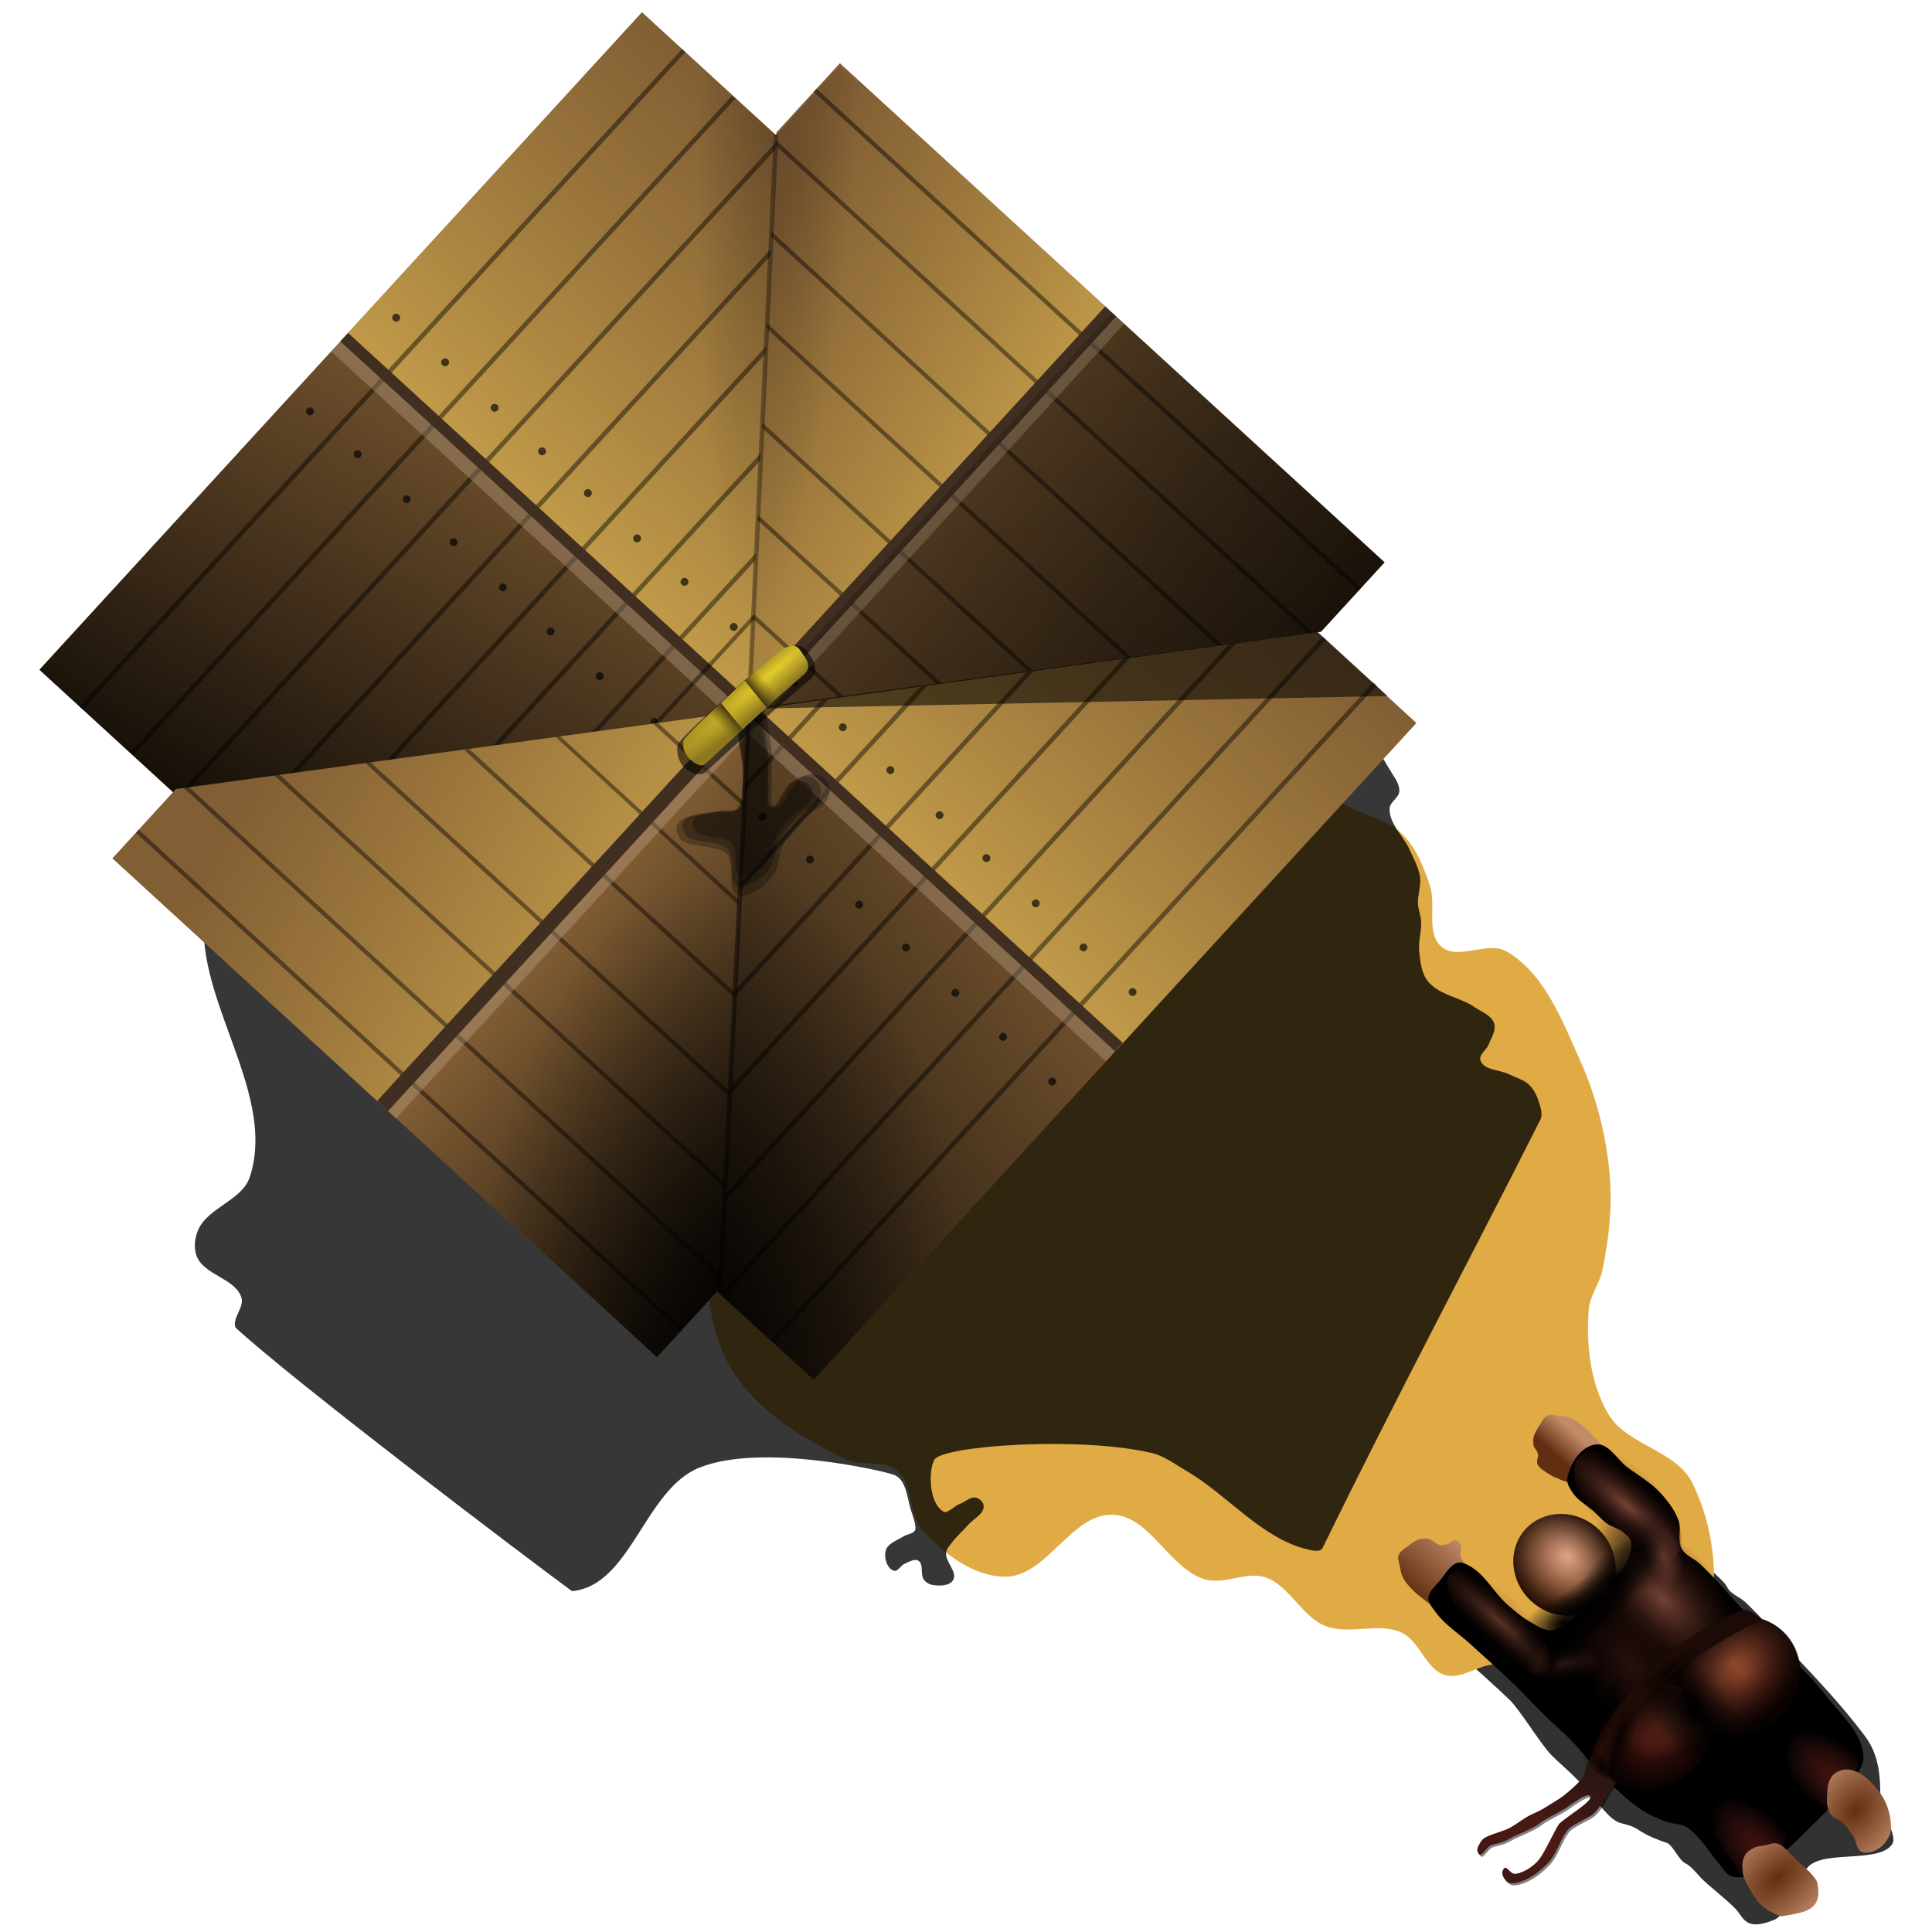 <?xml version="1.0" encoding="UTF-8" standalone="no"?>
<svg
   xmlns:dc="http://purl.org/dc/elements/1.1/"
   xmlns:cc="http://creativecommons.org/ns#"
   xmlns:rdf="http://www.w3.org/1999/02/22-rdf-syntax-ns#"
   xmlns:svg="http://www.w3.org/2000/svg"
   xmlns="http://www.w3.org/2000/svg"
   xmlns:xlink="http://www.w3.org/1999/xlink"
   xmlns:sodipodi="http://sodipodi.sourceforge.net/DTD/sodipodi-0.dtd"
   xmlns:inkscape="http://www.inkscape.org/namespaces/inkscape"
   class="svg-inline--fa fa-arrows-alt fa-w-16 tile-icon"
   version="1.1"
   id="svg1255"
   sodipodi:docname="missionary.svg"
   width="512"
   height="512"
   inkscape:version="0.92.4 (5da689c313, 2019-01-14)">
  <defs
     id="defs1259">
    <linearGradient
       id="linearGradient3933"
       inkscape:collect="always">
      <stop
         id="stop3929"
         offset="0"
         style="stop-color:#531a15;stop-opacity:1" />
      <stop
         id="stop3931"
         offset="1"
         style="stop-color:#1c1413;stop-opacity:1" />
    </linearGradient>
    <linearGradient
       id="linearGradient3852"
       inkscape:collect="always">
      <stop
         id="stop3848"
         offset="0"
         style="stop-color:#000000;stop-opacity:1" />
      <stop
         id="stop3850"
         offset="1"
         style="stop-color:#000000;stop-opacity:0" />
    </linearGradient>
    <linearGradient
       id="linearGradient3776"
       inkscape:collect="always">
      <stop
         id="stop3772"
         offset="0"
         style="stop-color:#d29b7e;stop-opacity:0" />
      <stop
         id="stop3774"
         offset="1"
         style="stop-color:#000000;stop-opacity:0.407" />
    </linearGradient>
    <linearGradient
       id="linearGradient3746"
       inkscape:collect="always">
      <stop
         id="stop3742"
         offset="0"
         style="stop-color:#e9ac8d;stop-opacity:1" />
      <stop
         id="stop3744"
         offset="1"
         style="stop-color:#5b2406;stop-opacity:1" />
    </linearGradient>
    <linearGradient
       inkscape:collect="always"
       id="linearGradient3654">
      <stop
         style="stop-color:#955543;stop-opacity:0.269"
         offset="0"
         id="stop3650" />
      <stop
         style="stop-color:#3e120a;stop-opacity:0.056"
         offset="1"
         id="stop3652" />
    </linearGradient>
    <linearGradient
       inkscape:collect="always"
       id="linearGradient3526">
      <stop
         style="stop-color:#2c0f08;stop-opacity:1"
         offset="0"
         id="stop3522" />
      <stop
         style="stop-color:#1b0a06;stop-opacity:1"
         offset="1"
         id="stop3524" />
    </linearGradient>
    <linearGradient
       id="linearGradient3518"
       inkscape:collect="always">
      <stop
         id="stop3514"
         offset="0"
         style="stop-color:#955543;stop-opacity:0.597" />
      <stop
         id="stop3516"
         offset="1"
         style="stop-color:#3e120a;stop-opacity:0.056" />
    </linearGradient>
    <linearGradient
       id="linearGradient3488"
       inkscape:collect="always">
      <stop
         id="stop3484"
         offset="0"
         style="stop-color:#955543;stop-opacity:0.782" />
      <stop
         id="stop3486"
         offset="1"
         style="stop-color:#703f32;stop-opacity:0" />
    </linearGradient>
    <linearGradient
       inkscape:collect="always"
       id="linearGradient3446">
      <stop
         style="stop-color:#000000;stop-opacity:0.704"
         offset="0"
         id="stop3442" />
      <stop
         style="stop-color:#000000;stop-opacity:0"
         offset="1"
         id="stop3444" />
    </linearGradient>
    <linearGradient
       inkscape:collect="always"
       id="linearGradient3404">
      <stop
         style="stop-color:#955543;stop-opacity:0.782"
         offset="0"
         id="stop3400" />
      <stop
         style="stop-color:#3e120a;stop-opacity:0.056"
         offset="1"
         id="stop3402" />
    </linearGradient>
    <linearGradient
       inkscape:collect="always"
       id="linearGradient3392">
      <stop
         style="stop-color:#280f0b;stop-opacity:1"
         offset="0"
         id="stop3388" />
      <stop
         style="stop-color:#230d0b;stop-opacity:0"
         offset="1"
         id="stop3390" />
    </linearGradient>
    <linearGradient
       id="linearGradient3384"
       inkscape:collect="always">
      <stop
         id="stop3380"
         offset="0"
         style="stop-color:#000000;stop-opacity:0" />
      <stop
         id="stop3382"
         offset="1"
         style="stop-color:#000000;stop-opacity:0.509" />
    </linearGradient>
    <linearGradient
       inkscape:collect="always"
       id="linearGradient3354">
      <stop
         style="stop-color:#000000;stop-opacity:0"
         offset="0"
         id="stop3350" />
      <stop
         style="stop-color:#000000;stop-opacity:0.606"
         offset="1"
         id="stop3352" />
    </linearGradient>
    <linearGradient
       id="linearGradient3319"
       inkscape:collect="always">
      <stop
         id="stop3315"
         offset="0"
         style="stop-color:#000000;stop-opacity:1" />
      <stop
         id="stop3317"
         offset="1"
         style="stop-color:#000000;stop-opacity:0" />
    </linearGradient>
    <linearGradient
       id="linearGradient3301-8"
       inkscape:collect="always">
      <stop
         id="stop3297"
         offset="0"
         style="stop-color:#bc6841;stop-opacity:0.81" />
      <stop
         id="stop3299"
         offset="1"
         style="stop-color:#86492c;stop-opacity:0" />
    </linearGradient>
    <linearGradient
       inkscape:collect="always"
       id="linearGradient3263">
      <stop
         style="stop-color:#8a4d30;stop-opacity:0.676"
         offset="0"
         id="stop3259" />
      <stop
         style="stop-color:#86492c;stop-opacity:0"
         offset="1"
         id="stop3261" />
    </linearGradient>
    <linearGradient
       inkscape:collect="always"
       id="linearGradient3224-7">
      <stop
         style="stop-color:#581610;stop-opacity:1"
         offset="0"
         id="stop3220" />
      <stop
         style="stop-color:#000000;stop-opacity:1"
         offset="1"
         id="stop3222" />
    </linearGradient>
    <linearGradient
       id="linearGradient3197"
       inkscape:collect="always">
      <stop
         id="stop3193"
         offset="0"
         style="stop-color:#44110c;stop-opacity:1" />
      <stop
         id="stop3195"
         offset="1"
         style="stop-color:#582020;stop-opacity:0" />
    </linearGradient>
    <linearGradient
       inkscape:collect="always"
       id="linearGradient3165">
      <stop
         style="stop-color:#612e11;stop-opacity:1"
         offset="0"
         id="stop3161" />
      <stop
         style="stop-color:#c18b68;stop-opacity:1"
         offset="1"
         id="stop3163" />
    </linearGradient>
    <linearGradient
       inkscape:collect="always"
       id="linearGradient3080">
      <stop
         style="stop-color:#4a3b10;stop-opacity:1"
         offset="0"
         id="stop3076" />
      <stop
         style="stop-color:#7c651a;stop-opacity:0.019"
         offset="1"
         id="stop3078" />
    </linearGradient>
    <linearGradient
       inkscape:collect="always"
       id="linearGradient3046">
      <stop
         style="stop-color:#e4cc2c;stop-opacity:1"
         offset="0"
         id="stop3042" />
      <stop
         style="stop-color:#8d781f;stop-opacity:1"
         offset="1"
         id="stop3044" />
    </linearGradient>
    <linearGradient
       inkscape:collect="always"
       id="linearGradient3004">
      <stop
         style="stop-color:#000000;stop-opacity:0.486"
         offset="0"
         id="stop3000" />
      <stop
         style="stop-color:#000000;stop-opacity:0"
         offset="1"
         id="stop3002" />
    </linearGradient>
    <linearGradient
       id="linearGradient2974"
       inkscape:collect="always">
      <stop
         id="stop2970"
         offset="0"
         style="stop-color:#000000;stop-opacity:0.662" />
      <stop
         id="stop2972"
         offset="1"
         style="stop-color:#000000;stop-opacity:0" />
    </linearGradient>
    <linearGradient
       inkscape:collect="always"
       id="linearGradient2827">
      <stop
         style="stop-color:#000000;stop-opacity:0.245"
         offset="0"
         id="stop2823" />
      <stop
         style="stop-color:#000000;stop-opacity:0"
         offset="1"
         id="stop2825" />
    </linearGradient>
    <linearGradient
       inkscape:collect="always"
       id="linearGradient852">
      <stop
         style="stop-color:#c19b49;stop-opacity:1"
         offset="0"
         id="stop848" />
      <stop
         style="stop-color:#ba9545;stop-opacity:0.023"
         offset="1"
         id="stop850" />
    </linearGradient>
    <linearGradient
       inkscape:collect="always"
       xlink:href="#linearGradient852"
       id="linearGradient854"
       x1="270.745"
       y1="176.274"
       x2="367.935"
       y2="176.274"
       gradientUnits="userSpaceOnUse"
       gradientTransform="translate(-275.285,32.788)" />
    <linearGradient
       inkscape:collect="always"
       xlink:href="#linearGradient852-7"
       id="linearGradient854-6"
       x1="263.939"
       y1="184.583"
       x2="397.693"
       y2="156.122"
       gradientUnits="userSpaceOnUse"
       gradientTransform="matrix(1.013,0,0,1,-377.268,32.788)" />
    <linearGradient
       inkscape:collect="always"
       id="linearGradient852-7">
      <stop
         style="stop-color:#000000;stop-opacity:0.917"
         offset="0"
         id="stop848-2" />
      <stop
         style="stop-color:#000000;stop-opacity:0"
         offset="1"
         id="stop850-2" />
    </linearGradient>
    <linearGradient
       inkscape:collect="always"
       xlink:href="#linearGradient852-7"
       id="linearGradient854-6-1"
       x1="263.939"
       y1="184.583"
       x2="397.693"
       y2="156.122"
       gradientUnits="userSpaceOnUse"
       gradientTransform="matrix(1.013,0,0,1,-377.276,-499.919)" />
    <linearGradient
       inkscape:collect="always"
       xlink:href="#linearGradient852"
       id="linearGradient854-7"
       x1="270.745"
       y1="176.274"
       x2="367.935"
       y2="176.274"
       gradientUnits="userSpaceOnUse"
       gradientTransform="matrix(0.999,0,0,1.006,-274.958,-500.595)" />
    <linearGradient
       inkscape:collect="always"
       xlink:href="#linearGradient852"
       id="linearGradient854-7-1"
       x1="270.745"
       y1="176.274"
       x2="367.935"
       y2="176.274"
       gradientUnits="userSpaceOnUse"
       gradientTransform="matrix(0.827,0,0,1.026,-382.374,391.031)" />
    <linearGradient
       inkscape:collect="always"
       xlink:href="#linearGradient852"
       id="linearGradient2521"
       x1="-220.338"
       y1="165.695"
       x2="-233.838"
       y2="90.243"
       gradientUnits="userSpaceOnUse"
       gradientTransform="rotate(-47.499,-29.073,-412.575)" />
    <linearGradient
       inkscape:collect="always"
       xlink:href="#linearGradient852"
       id="linearGradient2521-6"
       x1="-242.838"
       y1="180.445"
       x2="-226.338"
       y2="90.743"
       gradientUnits="userSpaceOnUse"
       gradientTransform="matrix(-0.676,0.737,0.737,0.676,-134.92,313.881)" />
    <linearGradient
       inkscape:collect="always"
       xlink:href="#linearGradient852-7"
       id="linearGradient2521-6-4"
       x1="-216.838"
       y1="25.445"
       x2="-241.338"
       y2="218.271"
       gradientUnits="userSpaceOnUse"
       gradientTransform="matrix(0.676,-0.737,-0.737,-0.676,529.616,59.959)" />
    <linearGradient
       inkscape:collect="always"
       xlink:href="#linearGradient852-7"
       id="linearGradient2521-8"
       x1="-232.794"
       y1="72.617"
       x2="-230.96"
       y2="157.247"
       gradientUnits="userSpaceOnUse"
       gradientTransform="rotate(132.501,-66.428,286.545)" />
    <radialGradient
       inkscape:collect="always"
       xlink:href="#linearGradient2827"
       id="radialGradient2831"
       gradientUnits="userSpaceOnUse"
       gradientTransform="matrix(-0.302,-0.015,0.112,-2.29,230.806,177.116)"
       cx="108.125"
       cy="63.043"
       fx="108.125"
       fy="63.043"
       r="59.095" />
    <radialGradient
       inkscape:collect="always"
       xlink:href="#linearGradient2974"
       id="radialGradient2831-9"
       gradientUnits="userSpaceOnUse"
       gradientTransform="matrix(0.887,0.056,-0.086,1.609,99.467,228.076)"
       cx="107.34"
       cy="51.9"
       fx="107.34"
       fy="51.9"
       r="59.095" />
    <linearGradient
       inkscape:collect="always"
       xlink:href="#linearGradient3004"
       id="linearGradient2521-6-4-8"
       x1="-274.838"
       y1="56.945"
       x2="-242.338"
       y2="219.771"
       gradientUnits="userSpaceOnUse"
       gradientTransform="matrix(0.676,-0.737,-0.737,-0.676,529.616,59.959)" />
    <radialGradient
       inkscape:collect="always"
       xlink:href="#linearGradient3046"
       id="radialGradient3048"
       cx="240.126"
       cy="158.166"
       fx="240.126"
       fy="158.166"
       r="17.972"
       gradientTransform="matrix(-1.589,1.384,-0.172,-0.197,611.41,-122.666)"
       gradientUnits="userSpaceOnUse" />
    <linearGradient
       inkscape:collect="always"
       xlink:href="#linearGradient3080"
       id="linearGradient3082"
       x1="-10.159"
       y1="160.346"
       x2="-6.662"
       y2="160.611"
       gradientUnits="userSpaceOnUse"
       gradientTransform="matrix(0.676,-0.737,0.745,0.682,86.287,66.207)" />
    <linearGradient
       inkscape:collect="always"
       xlink:href="#linearGradient3080"
       id="linearGradient3082-0"
       x1="-10.159"
       y1="160.346"
       x2="-6.662"
       y2="160.611"
       gradientUnits="userSpaceOnUse"
       gradientTransform="matrix(-0.666,0.746,-0.74,-0.66,305.766,301.833)" />
    <radialGradient
       inkscape:collect="always"
       xlink:href="#linearGradient3197"
       id="radialGradient3133"
       cx="253.794"
       cy="484.798"
       fx="253.794"
       fy="484.798"
       r="7.344"
       gradientTransform="matrix(0.653,-0.758,1.447,1.277,-431.428,-5.245)"
       gradientUnits="userSpaceOnUse" />
    <radialGradient
       inkscape:collect="always"
       xlink:href="#linearGradient3197"
       id="radialGradient3133-5"
       cx="253.794"
       cy="484.798"
       fx="253.794"
       fy="484.798"
       r="7.344"
       gradientTransform="matrix(0.892,-0.497,1.157,1.56,-368.346,-192.888)"
       gradientUnits="userSpaceOnUse" />
    <radialGradient
       inkscape:collect="always"
       xlink:href="#linearGradient3165"
       id="radialGradient3167"
       cx="252.903"
       cy="493.149"
       fx="252.903"
       fy="493.149"
       r="7.292"
       gradientTransform="matrix(1.301,-1.846,1.258,0.887,-509.124,457.709)"
       gradientUnits="userSpaceOnUse" />
    <radialGradient
       inkscape:collect="always"
       xlink:href="#linearGradient3165"
       id="radialGradient3167-1"
       cx="253.086"
       cy="493.632"
       fx="253.086"
       fy="493.632"
       r="7.292"
       gradientTransform="matrix(2.252,-1.968,-1.013,-1.159,353.397,1513.059)"
       gradientUnits="userSpaceOnUse" />
    <radialGradient
       inkscape:collect="always"
       xlink:href="#linearGradient3224-7"
       id="radialGradient3233"
       gradientUnits="userSpaceOnUse"
       gradientTransform="matrix(1.333,0.203,-0.233,1.313,-179.583,-71.525)"
       cx="311.872"
       cy="428.491"
       fx="311.872"
       fy="428.491"
       r="12.198" />
    <radialGradient
       inkscape:collect="always"
       xlink:href="#linearGradient3263"
       id="radialGradient3233-9"
       gradientUnits="userSpaceOnUse"
       gradientTransform="matrix(1.096,0.041,-0.019,0.715,-200.537,235.004)"
       cx="318.958"
       cy="428.568"
       fx="318.958"
       fy="428.568"
       r="12.198" />
    <radialGradient
       inkscape:collect="always"
       xlink:href="#linearGradient3224-7"
       id="radialGradient3271"
       cx="292.264"
       cy="452.928"
       fx="292.264"
       fy="452.928"
       r="13.448"
       gradientTransform="matrix(0.132,-1.25,1.967,0.208,-941.605,844.47)"
       gradientUnits="userSpaceOnUse" />
    <radialGradient
       inkscape:collect="always"
       xlink:href="#linearGradient3301-8"
       id="radialGradient3271-6"
       cx="293.092"
       cy="451.722"
       fx="293.092"
       fy="451.722"
       r="13.448"
       gradientTransform="matrix(-1.308,-0.072,0.054,-0.981,346.436,1036.264)"
       gradientUnits="userSpaceOnUse" />
    <radialGradient
       inkscape:collect="always"
       xlink:href="#linearGradient3319"
       id="radialGradient3313"
       cx="247.92"
       cy="454.775"
       fx="247.92"
       fy="454.775"
       r="7"
       gradientTransform="matrix(1.169,0.195,-0.37,2.211,-147.956,-481.017)"
       gradientUnits="userSpaceOnUse" />
    <radialGradient
       inkscape:collect="always"
       xlink:href="#linearGradient3354"
       id="radialGradient3271-6-1"
       cx="293.493"
       cy="448.747"
       fx="293.493"
       fy="448.747"
       r="13.448"
       gradientTransform="matrix(-1.056,1.8594885e-7,-1.5890376e-7,-0.905,297.051,982.047)"
       gradientUnits="userSpaceOnUse" />
    <radialGradient
       inkscape:collect="always"
       xlink:href="#linearGradient3384"
       id="radialGradient3233-9-6"
       gradientUnits="userSpaceOnUse"
       gradientTransform="matrix(1.228,0.37,-0.269,0.951,-134.443,29.649)"
       cx="312.07"
       cy="435.745"
       fx="312.07"
       fy="435.745"
       r="12.198" />
    <radialGradient
       inkscape:collect="always"
       xlink:href="#linearGradient3392"
       id="radialGradient3394"
       cx="172.688"
       cy="433.312"
       fx="172.688"
       fy="433.312"
       r="7.688"
       gradientTransform="matrix(1.377,0,0,2.567,-146.505,-560.01)"
       gradientUnits="userSpaceOnUse" />
    <radialGradient
       inkscape:collect="always"
       xlink:href="#linearGradient3404"
       id="radialGradient3406"
       cx="190.25"
       cy="434.25"
       fx="190.25"
       fy="434.25"
       r="12.75"
       gradientTransform="matrix(0.931,0,0,1.697,-134.589,-189.076)"
       gradientUnits="userSpaceOnUse" />
    <radialGradient
       inkscape:collect="always"
       xlink:href="#linearGradient3404"
       id="radialGradient3406-0"
       cx="190.25"
       cy="434.25"
       fx="190.25"
       fy="434.25"
       r="12.75"
       gradientTransform="matrix(0.484,-0.058,0.193,1.774,-131.165,-232.674)"
       gradientUnits="userSpaceOnUse" />
    <radialGradient
       inkscape:collect="always"
       xlink:href="#linearGradient3446"
       id="radialGradient3448"
       gradientUnits="userSpaceOnUse"
       gradientTransform="matrix(1.195,-0.921,1.01,1.311,-672.388,166.509)"
       cx="197.333"
       cy="423.375"
       fx="197.333"
       fy="423.375"
       r="5.75" />
    <radialGradient
       inkscape:collect="always"
       xlink:href="#linearGradient3404"
       id="radialGradient3406-0-7"
       cx="190.25"
       cy="434.25"
       fx="190.25"
       fy="434.25"
       r="12.75"
       gradientTransform="matrix(0.378,-0.054,0.058,0.446,317.11,3.565)"
       gradientUnits="userSpaceOnUse" />
    <radialGradient
       inkscape:collect="always"
       xlink:href="#linearGradient3488"
       id="radialGradient3482"
       cx="195.25"
       cy="421.625"
       fx="195.25"
       fy="421.625"
       r="4.312"
       gradientTransform="matrix(1,0,0,1.725,121.299,-283.49)"
       gradientUnits="userSpaceOnUse" />
    <radialGradient
       inkscape:collect="always"
       xlink:href="#linearGradient3518"
       id="radialGradient3406-0-2"
       cx="190.25"
       cy="434.25"
       fx="190.25"
       fy="434.25"
       r="12.75"
       gradientTransform="matrix(0.36,-0.058,0.144,1.771,-136.562,-227.21)"
       gradientUnits="userSpaceOnUse" />
    <radialGradient
       inkscape:collect="always"
       xlink:href="#linearGradient3526"
       id="radialGradient3528"
       cx="283.511"
       cy="452.913"
       fx="283.511"
       fy="452.913"
       r="24.757"
       gradientTransform="matrix(0.899,-1.176,0.195,0.15,44.762,676.958)"
       gradientUnits="userSpaceOnUse" />
    <radialGradient
       inkscape:collect="always"
       xlink:href="#linearGradient3446"
       id="radialGradient3566"
       gradientUnits="userSpaceOnUse"
       gradientTransform="matrix(0.522,-0.029,0.008,0.153,-297.012,465.228)"
       cx="173.926"
       cy="446.261"
       fx="173.926"
       fy="446.261"
       r="20.175" />
    <radialGradient
       inkscape:collect="always"
       xlink:href="#linearGradient3446"
       id="radialGradient3566-9"
       gradientUnits="userSpaceOnUse"
       gradientTransform="matrix(0.512,-0.026,0.008,0.149,-6.406,494.773)"
       cx="173.926"
       cy="446.261"
       fx="173.926"
       fy="446.261"
       r="20.175" />
    <radialGradient
       inkscape:collect="always"
       xlink:href="#linearGradient3446"
       id="radialGradient3624"
       cx="154.688"
       cy="443.125"
       fx="154.688"
       fy="443.125"
       r="1.438"
       gradientTransform="matrix(1.37,0,0,2.891,-260.562,-715.065)"
       gradientUnits="userSpaceOnUse" />
    <radialGradient
       inkscape:collect="always"
       xlink:href="#linearGradient3654"
       id="radialGradient3406-0-2-1"
       cx="190.25"
       cy="434.25"
       fx="190.25"
       fy="434.25"
       r="12.75"
       gradientTransform="matrix(0.253,-0.029,0.101,0.896,-505.295,-0.462)"
       gradientUnits="userSpaceOnUse" />
    <radialGradient
       inkscape:collect="always"
       xlink:href="#linearGradient3446"
       id="radialGradient3448-9"
       gradientUnits="userSpaceOnUse"
       gradientTransform="matrix(0.708,-0.24,0.598,0.341,-683.51,363.043)"
       cx="197.333"
       cy="423.375"
       fx="197.333"
       fy="423.375"
       r="5.75" />
    <radialGradient
       inkscape:collect="always"
       xlink:href="#linearGradient3446"
       id="radialGradient3688"
       cx="165.125"
       cy="435.875"
       fx="165.125"
       fy="435.875"
       r="11.75"
       gradientTransform="matrix(1,0,0,0.213,-408.377,413.063)"
       gradientUnits="userSpaceOnUse" />
    <linearGradient
       inkscape:collect="always"
       xlink:href="#linearGradient3165"
       id="linearGradient3698"
       x1="222.001"
       y1="384.844"
       x2="237.793"
       y2="384.844"
       gradientUnits="userSpaceOnUse"
       gradientTransform="rotate(-47.499,277.36,245.492)" />
    <linearGradient
       inkscape:collect="always"
       xlink:href="#linearGradient3165"
       id="linearGradient3698-6"
       x1="231.282"
       y1="384.844"
       x2="224.888"
       y2="384.844"
       gradientUnits="userSpaceOnUse"
       gradientTransform="matrix(-0.676,0.737,0.737,0.676,247.319,-80.079)" />
    <radialGradient
       inkscape:collect="always"
       xlink:href="#linearGradient3746"
       id="radialGradient3740"
       cx="281.959"
       cy="404.785"
       fx="281.959"
       fy="404.785"
       r="12.905"
       gradientUnits="userSpaceOnUse"
       gradientTransform="matrix(0.835,0,0,0.99,-255.023,128.85)" />
    <radialGradient
       inkscape:collect="always"
       xlink:href="#linearGradient3776"
       id="radialGradient3740-7"
       cx="279.227"
       cy="406.388"
       fx="279.227"
       fy="406.388"
       r="12.905"
       gradientUnits="userSpaceOnUse"
       gradientTransform="matrix(0.835,0,0,0.99,-254.944,128.811)" />
    <radialGradient
       inkscape:collect="always"
       xlink:href="#linearGradient3776"
       id="radialGradient3740-7-1"
       cx="279.121"
       cy="403.976"
       fx="279.121"
       fy="403.976"
       r="12.905"
       gradientUnits="userSpaceOnUse"
       gradientTransform="matrix(0.835,0,0,0.99,-255.016,128.848)" />
    <radialGradient
       inkscape:collect="always"
       xlink:href="#linearGradient3852"
       id="radialGradient3846"
       cx="179"
       cy="418.406"
       fx="179"
       fy="418.406"
       r="9.375"
       gradientTransform="matrix(1.233,0,0,0.643,-132.991,265.15)"
       gradientUnits="userSpaceOnUse" />
    <radialGradient
       inkscape:collect="always"
       xlink:href="#linearGradient3852"
       id="radialGradient3846-2"
       cx="179"
       cy="418.406"
       fx="179"
       fy="418.406"
       r="9.375"
       gradientTransform="matrix(1.233,0,0,0.643,-229.12,272.05)"
       gradientUnits="userSpaceOnUse" />
    <radialGradient
       inkscape:collect="always"
       xlink:href="#linearGradient3852"
       id="radialGradient3846-2-8"
       cx="179"
       cy="418.406"
       fx="179"
       fy="418.406"
       r="9.375"
       gradientTransform="matrix(1.233,0,0,0.643,-64.45,247.699)"
       gradientUnits="userSpaceOnUse" />
    <radialGradient
       inkscape:collect="always"
       xlink:href="#linearGradient3933"
       id="radialGradient3927"
       cx="-354.331"
       cy="419.291"
       fx="-354.331"
       fy="419.291"
       r="17.368"
       gradientTransform="matrix(1.903,0.112,-0.084,1.438,1079.49,-127.791)"
       gradientUnits="userSpaceOnUse" />
  </defs>
  <sodipodi:namedview
     pagecolor="#ffffff"
     bordercolor="#666666"
     borderopacity="1"
     objecttolerance="10"
     gridtolerance="10"
     guidetolerance="10"
     inkscape:pageopacity="0"
     inkscape:pageshadow="2"
     inkscape:window-width="1920"
     inkscape:window-height="1017"
     id="namedview1257"
     showgrid="false"
     inkscape:zoom="1"
     inkscape:cx="365.83306"
     inkscape:cy="146.15895"
     inkscape:window-x="-8"
     inkscape:window-y="-8"
     inkscape:window-maximized="1"
     inkscape:current-layer="svg1255"
     showguides="true"
     inkscape:guide-bbox="true">
    <sodipodi:guide
       position="-140.75,347.75"
       orientation="1,0"
       id="guide1817"
       inkscape:locked="false" />
    <sodipodi:guide
       position="29.962,511.754"
       orientation="0,1"
       id="guide1819"
       inkscape:locked="false" />
    <sodipodi:guide
       position="93.482,-1.198"
       orientation="0,1"
       id="guide1821"
       inkscape:locked="false" />
    <sodipodi:guide
       position="512.952,222.918"
       orientation="1,0"
       id="guide1823"
       inkscape:locked="false" />
  </sodipodi:namedview>
  <g
     id="g26522"
     transform="matrix(1.208,0,0,1.208,-40.046,-37.549)">
    <path
       sodipodi:nodetypes="ssssssssssssssssssssssssssssss"
       inkscape:connector-curvature="0"
       id="path3919-6"
       d="m 392.613,417.467 c 0.525,3.202 -4.581,4.322 -6.231,7.115 -1.16,1.962 -1.601,3.174 -3.226,4.773 -1.182,1.163 -4.712,2.306 -5.834,3.756 -1.65,2.133 -2.252,5.114 -4.331,7.248 -1.785,1.832 -3.973,3.525 -6.452,4.154 -1.145,0.291 -2.07,0.332 -2.828,-0.575 -0.551,-0.659 -0.878,-1.514 -0.442,-2.254 0.784,-1.331 1.351,1.195 2.873,0.928 1.794,-0.315 3.922,-1.761 5.038,-3.182 1.138,-1.449 3.457,-6.455 4.243,-7.601 0.882,-1.287 8.028,-5.297 6.85,-6.32 -0.823,-0.715 -4.599,2.296 -5.524,2.873 -0.884,0.551 -4.46,2.336 -5.259,3.005 -0.909,0.761 -2.114,1.298 -3.182,1.812 -1.495,0.719 -2.72,1.154 -4.154,1.989 -0.919,0.534 -2.425,0.815 -3.447,1.105 -1.073,0.304 -2.165,2.841 -2.828,1.945 -0.633,-0.855 -0.107,-1.696 0.442,-2.607 0.451,-0.749 1.132,-1.091 1.945,-1.414 1.031,-0.41 2.321,-0.8 3.359,-1.193 1.668,-0.632 3.081,-1.799 4.596,-2.74 1.43,-0.888 2.695,-1.209 4.11,-2.121 1.325,-0.855 3.148,-1.838 4.375,-2.828 1.297,-1.047 2.922,-2.432 3.933,-3.756 0.721,-0.944 0.512,-2.197 1.105,-3.226 0.732,-1.27 1.316,-2.639 2.21,-3.801 0.407,-0.528 0.758,-1.299 1.414,-1.414 1.441,-0.254 2.724,1.101 3.977,1.856 1.171,0.705 3.049,1.126 3.27,2.475 z"
       style="fill:#000000;fill-opacity:0.491;stroke:none;stroke-width:1px;stroke-linecap:butt;stroke-linejoin:miter;stroke-opacity:1" />
    <path
       sodipodi:nodetypes="sssssssssssssssssssssssssssssssssssssssssss"
       inkscape:connector-curvature="0"
       id="path3123-2"
       d="m 429.892,440.55 c 3.588,-3.585 15.363,-0.7 18.319,-4.815 1.447,-2.014 -2.581,-7.09 -2.559,-9.476 0.05,-5.526 -0.23,-10.145 -3.416,-14.377 -4.703,-6.246 -9.619,-11.508 -14.971,-17.185 -3.782,-4.012 -7.228,-8.358 -11.236,-12.14 -1.243,-1.173 -3.179,-1.72 -3.959,-3.259 -0.956,-1.887 -4.41,-3.906 -5.074,-5.936 -0.773,-2.367 -3.547,-4.108 -5.201,-5.908 -2.037,-2.216 -4.753,-3.693 -7.181,-5.474 -2.3,-1.688 -4.038,-5.423 -6.996,-4.936 -3.329,0.547 -6.068,4.633 -6.793,7.967 -0.265,1.219 0.463,2.426 1.109,3.412 1.124,1.715 3.084,2.673 4.604,4.034 0.992,0.889 1.845,1.947 2.947,2.7 1.068,0.731 2.486,0.923 3.497,1.73 0.723,0.577 1.553,1.228 1.75,2.157 0.291,1.37 -0.411,2.895 -1.005,4.24 -0.809,1.828 -2.085,3.464 -3.395,4.999 -1.828,2.143 -4.053,3.914 -6.152,5.789 -1.976,1.765 -5.913,-4.844 -8.191,-3.53 -0.854,0.493 -1.809,0.978 -2.757,0.975 -1.516,-0.004 -2.851,-0.879 -4.14,-1.582 -1.881,-1.027 -3.546,-2.401 -5.155,-3.802 -3.049,-2.656 -4.878,-6.79 -8.473,-8.686 -0.813,-0.428 -1.862,-0.895 -2.759,-0.501 -1.902,0.835 -2.862,2.905 -4.269,4.474 -0.946,1.054 -2.177,2.149 -2.524,3.493 -0.348,1.349 0.811,2.579 1.569,3.649 1.955,2.762 4.972,4.556 7.458,6.835 3.131,2.869 6.341,5.653 9.392,8.607 2.366,2.291 6.89,9.873 9.236,12.185 1.899,1.87 3.953,3.58 5.801,5.5 2.322,2.412 4.276,5.174 6.632,7.552 2.667,2.692 3.606,1.325 6.787,3.398 1.825,1.189 3.885,2.038 5.981,2.716 1.33,0.43 2.703,3.765 3.94,4.392 1.42,0.719 2.435,2.035 3.499,3.206 1.335,1.47 6.562,5.552 7.849,7.066 0.892,1.05 1.554,2.492 2.855,2.985 1.252,0.475 2.801,0.191 4.138,-0.263 2.221,-0.755 1.514,-0.578 3.399,-2.046 2.614,-2.036 3.096,-7.795 5.445,-10.143 z"
       style="fill:#000000;fill-opacity:0.801;stroke:none;stroke-width:1.042px;stroke-linecap:butt;stroke-linejoin:miter;stroke-opacity:1" />
    <path
       sodipodi:nodetypes="aaaaaaaaaaaaaaaaaaaaaaaaaaaaaaa"
       inkscape:connector-curvature="0"
       id="path842"
       d="m 385.993,341.315 c 4.038,6.802 14.843,7.939 18.375,15.017 5.411,10.843 6.686,25.392 1.459,36.325 -3.525,7.374 -11.558,13.755 -19.686,14.618 -8.816,0.936 -15.402,-9.982 -24.207,-11.019 -3.97,-0.468 -7.939,3.438 -11.77,2.297 -4.269,-1.272 -5.526,-7.465 -9.575,-9.321 -5.092,-2.334 -11.546,0.63 -16.738,-1.47 -5.222,-2.112 -7.787,-8.85 -13.128,-10.641 -4.176,-1.401 -8.984,1.704 -13.206,0.449 -7.886,-2.345 -11.983,-13.815 -20.202,-14.18 -9.053,-0.402 -14.486,13.529 -23.548,13.587 -6.968,0.044 -13.588,-5.027 -18.239,-10.216 -3.161,-3.527 -1.905,-10.055 -5.55,-13.081 -2.969,-2.465 -7.826,-0.82 -11.307,-2.484 -9.785,-4.679 -20.002,-10.938 -25.388,-20.353 -5.593,-9.778 -5.356,-22.19 -4.855,-33.443 1.011,-22.698 4.504,-46.577 15.754,-66.317 12.52,-21.969 30.473,-45.014 54.562,-52.701 11.495,-3.668 24.734,0.588 35.791,5.418 8.896,3.886 14.62,12.881 22.764,18.165 3.71,2.407 7.856,4.065 11.784,6.098 3.928,2.033 8.631,2.997 11.784,6.098 2.967,2.919 4.535,7.069 5.921,10.995 1.532,4.342 -0.893,10.504 2.535,13.577 3.572,3.203 10.208,-1.327 14.353,1.089 8.405,4.9 12.287,15.358 16.261,24.239 3.486,7.789 5.609,16.299 6.349,24.8 0.607,6.971 -0.182,14.081 -1.614,20.931 -0.62,2.969 -2.765,5.568 -2.991,8.592 -0.579,7.756 0.343,16.244 4.314,22.932 z"
       style="fill:#e0ab45;fill-opacity:1;stroke:none;stroke-width:1px;stroke-linecap:butt;stroke-linejoin:miter;stroke-opacity:1" />
    <path
       sodipodi:nodetypes="sssssssssssssssssssssssssssssssssssssssssssccssssssss"
       inkscape:connector-curvature="0"
       id="path3121"
       d="m 316.234,184.116 c 5.055,3.313 11.49,4.426 16.111,8.321 2.462,2.075 4.197,4.928 5.822,7.708 0.828,1.417 2.048,2.875 1.966,4.515 -0.073,1.454 -2.092,2.354 -2.134,3.809 -0.098,3.403 3.116,6.06 4.47,9.183 0.816,1.881 1.899,3.715 2.197,5.743 0.293,1.996 -0.557,4.021 -0.444,6.036 0.07,1.248 0.614,2.438 0.692,3.686 0.14,2.247 -0.662,4.504 -0.414,6.742 0.247,2.23 0.476,4.711 1.875,6.465 2.457,3.082 7.087,3.511 10.336,5.742 1.513,1.039 3.664,1.784 4.224,3.532 0.489,1.527 -0.636,3.158 -1.212,4.653 -0.465,1.207 -2.201,2.212 -1.796,3.44 0.734,2.229 4.235,2.025 6.328,3.086 1.46,0.74 3.165,1.154 4.346,2.288 1.008,0.967 1.683,2.292 2.105,3.624 0.409,1.293 0.963,2.842 0.354,4.054 -14.215,28.258 -32.014,61.622 -47.746,93.918 -0.491,1.008 -2.259,0.589 -3.348,0.323 -10.261,-2.506 -17.449,-11.944 -26.586,-17.242 -2.466,-1.43 -4.828,-3.264 -7.603,-3.915 -15.725,-3.691 -45.904,-1.611 -47.665,1.505 -1.218,2.156 -1.336,9.511 2.09,11.41 0.788,0.437 2.56,-1.428 3.421,-1.698 1.245,-0.389 2.387,-1.706 3.655,-1.398 0.814,0.197 1.66,1.036 1.674,1.873 0.031,1.752 -2.21,2.72 -3.363,4.04 -1.151,1.318 -2.498,2.47 -3.547,3.871 -0.51,0.68 -1.192,1.341 -1.32,2.181 -0.318,2.079 2.595,4.328 1.506,6.127 -0.778,1.285 -2.889,1.287 -4.377,1.076 -0.761,-0.108 -1.521,-0.548 -1.997,-1.151 -0.903,-1.144 0.012,-3.453 -1.245,-4.192 -0.877,-0.516 -2.039,0.274 -2.979,0.661 -0.879,0.362 -1.506,1.81 -2.411,1.521 -1.491,-0.477 -2.171,-2.829 -1.782,-4.346 0.418,-1.633 2.507,-2.278 3.931,-3.18 0.758,-0.48 1.835,-0.492 2.426,-1.168 0.663,-0.758 -0.584,-3.819 -0.872,-4.784 -0.823,-2.753 -0.978,-6.561 -3.737,-7.578 -2.249,-0.829 -29.125,-7.07 -42.709,-1.498 -11.971,4.91 -14.956,25.852 -27.839,27.049 -9.972,-7.303 -60.617,-45.67 -73.832,-57.824 -0.755,-2.113 2.004,-4.472 1.304,-6.604 -1.377,-4.197 -8.086,-4.868 -9.769,-8.952 -0.744,-1.805 -0.502,-4.06 0.276,-5.851 2.159,-4.971 9.676,-6.488 11.347,-11.643 6.43,-19.834 -14.999,-41.899 -9.071,-61.889 13.271,-44.749 49.145,-87.929 92.558,-105.075 24.353,-9.618 53.968,-2.395 78.186,7.559 26.482,10.884 42.651,38.553 66.598,54.247 z"
       style="fill:#000000;fill-opacity:0.782;stroke:none;stroke-width:1px;stroke-linecap:butt;stroke-linejoin:miter;stroke-opacity:1" />
    <path
       sodipodi:nodetypes="aaaaaaaaacscaa"
       inkscape:connector-curvature="0"
       id="path3690-0"
       d="m 378.145,356.265 c 3.019,-1.021 6.155,-3.915 6.414,-7.092 0.107,-1.309 -1.281,-2.315 -2.135,-3.313 -0.935,-1.092 -2.036,-2.054 -3.222,-2.867 -0.588,-0.403 -1.224,-0.755 -1.901,-0.979 -0.686,-0.226 -1.42,-0.281 -2.139,-0.349 -0.823,-0.078 -1.729,-0.415 -2.48,-0.069 -0.91,0.419 -1.349,1.494 -1.889,2.338 -0.479,0.75 -0.987,1.527 -1.178,2.396 -0.155,0.705 -0.166,1.476 0.05,2.165 1.632,2.081 0.581,2.214 0.692,3.431 0.105,1.151 1.877,2.063 3.667,3.191 0.641,0.084 1.18,0.538 1.801,0.718 0.755,0.218 1.574,0.682 2.319,0.43 z"
       style="fill:url(#linearGradient3698-6);fill-opacity:1;stroke:none;stroke-width:1px;stroke-linecap:butt;stroke-linejoin:miter;stroke-opacity:1" />
    <path
       sodipodi:nodetypes="aaaaaaaaaaaaaaaaa"
       inkscape:connector-curvature="0"
       id="path3690"
       d="m 355.063,376.441 c -0.754,3.097 -3.364,6.473 -6.507,7.008 -1.295,0.22 -2.418,-1.074 -3.486,-1.838 -1.169,-0.836 -2.224,-1.85 -3.137,-2.96 -0.453,-0.55 -0.859,-1.153 -1.141,-1.808 -0.285,-0.664 -0.403,-1.39 -0.534,-2.1 -0.15,-0.813 -0.564,-1.686 -0.285,-2.465 0.339,-0.943 1.371,-1.474 2.165,-2.085 0.706,-0.542 1.435,-1.116 2.284,-1.383 0.689,-0.216 1.456,-0.294 2.162,-0.139 0.923,0.203 1.559,1.199 2.492,1.351 0.674,0.11 1.378,-0.117 2.019,-0.354 0.47,-0.173 0.796,-0.816 1.294,-0.764 0.559,0.059 1.025,0.622 1.244,1.14 0.31,0.735 -0.245,1.613 -0.073,2.392 0.14,0.631 0.639,1.129 0.872,1.731 0.283,0.733 0.816,1.509 0.63,2.273 z"
       style="fill:url(#linearGradient3698);fill-opacity:1;stroke:none;stroke-width:1px;stroke-linecap:butt;stroke-linejoin:miter;stroke-opacity:1" />
    <rect
       transform="rotate(-47.499)"
       ry="0"
       rx="0"
       y="151.085"
       x="-103.002"
       height="115.954"
       width="195.653"
       id="rect844"
       style="fill:#815d34;fill-opacity:1;stroke:none;stroke-width:2.042;stroke-miterlimit:4;stroke-dasharray:none;stroke-opacity:1" />
    <rect
       transform="rotate(-47.499)"
       y="151.085"
       x="-4.54"
       height="115.954"
       width="97.191"
       id="rect846"
       style="fill:url(#linearGradient854);fill-opacity:1;stroke:none;stroke-width:7.886;stroke-miterlimit:4;stroke-dasharray:none;stroke-opacity:1" />
    <rect
       transform="rotate(-47.499)"
       y="151.085"
       x="-103.002"
       height="115.954"
       width="98.455"
       id="rect846-2"
       style="fill:url(#linearGradient854-6);fill-opacity:1;stroke:none;stroke-width:7.937;stroke-miterlimit:4;stroke-dasharray:none;stroke-opacity:1" />
    <path
       inkscape:connector-curvature="0"
       id="path914"
       d="M 183.16,42.158 50.961,186.421"
       style="fill:none;stroke:#000000;stroke-width:1px;stroke-linecap:butt;stroke-linejoin:miter;stroke-opacity:0.44" />
    <path
       inkscape:connector-curvature="0"
       id="path914-2"
       d="M 194.102,52.405 62.04,196.518"
       style="fill:none;stroke:#000000;stroke-width:0.999px;stroke-linecap:butt;stroke-linejoin:miter;stroke-opacity:0.44" />
    <path
       inkscape:connector-curvature="0"
       id="path914-5"
       d="M 204.528,61.752 72.329,206.015"
       style="fill:none;stroke:#000000;stroke-width:1px;stroke-linecap:butt;stroke-linejoin:miter;stroke-opacity:0.44" />
    <path
       inkscape:connector-curvature="0"
       id="path914-2-7"
       d="M 215.47,71.999 83.406,216.115"
       style="fill:none;stroke:#000000;stroke-width:0.999px;stroke-linecap:butt;stroke-linejoin:miter;stroke-opacity:0.44" />
    <path
       inkscape:connector-curvature="0"
       id="path914-8"
       d="M 225.65,81.108 93.451,225.372"
       style="fill:none;stroke:#000000;stroke-width:1px;stroke-linecap:butt;stroke-linejoin:miter;stroke-opacity:0.44" />
    <path
       inkscape:connector-curvature="0"
       id="path914-2-0"
       d="M 236.591,91.355 104.537,235.46"
       style="fill:none;stroke:#000000;stroke-width:0.999px;stroke-linecap:butt;stroke-linejoin:miter;stroke-opacity:0.44" />
    <path
       inkscape:connector-curvature="0"
       id="path914-5-9"
       d="M 247.018,100.702 114.819,244.966"
       style="fill:none;stroke:#000000;stroke-width:1px;stroke-linecap:butt;stroke-linejoin:miter;stroke-opacity:0.44" />
    <rect
       transform="matrix(0.676,-0.737,-0.737,-0.676,0,0)"
       ry="0"
       rx="0"
       y="-381.622"
       x="-103.01"
       height="115.954"
       width="195.653"
       id="rect844-3"
       style="fill:#815d34;fill-opacity:1;stroke:none;stroke-width:2.042;stroke-miterlimit:4;stroke-dasharray:none;stroke-opacity:1" />
    <rect
       transform="matrix(0.676,-0.737,-0.737,-0.676,0,0)"
       y="-381.622"
       x="-4.46"
       height="116.616"
       width="97.102"
       id="rect846-4"
       style="fill:url(#linearGradient854-7);fill-opacity:1;stroke:none;stroke-width:7.905;stroke-miterlimit:4;stroke-dasharray:none;stroke-opacity:1" />
    <rect
       transform="matrix(0.676,-0.737,-0.737,-0.676,0,0)"
       y="-381.622"
       x="-103.01"
       height="115.954"
       width="98.455"
       id="rect846-2-5"
       style="fill:url(#linearGradient854-6-1);fill-opacity:1;stroke:none;stroke-width:7.937;stroke-miterlimit:4;stroke-dasharray:none;stroke-opacity:1" />
    <path
       inkscape:connector-curvature="0"
       id="path914-25"
       d="M 334.786,181.115 202.587,325.378"
       style="fill:none;stroke:#000000;stroke-width:1px;stroke-linecap:butt;stroke-linejoin:miter;stroke-opacity:0.44" />
    <path
       inkscape:connector-curvature="0"
       id="path914-2-8"
       d="M 323.625,171.107 191.564,315.221"
       style="fill:none;stroke:#000000;stroke-width:0.999px;stroke-linecap:butt;stroke-linejoin:miter;stroke-opacity:0.44" />
    <path
       inkscape:connector-curvature="0"
       id="path914-5-1"
       d="M 313.405,161.535 181.206,305.798"
       style="fill:none;stroke:#000000;stroke-width:1px;stroke-linecap:butt;stroke-linejoin:miter;stroke-opacity:0.44" />
    <path
       inkscape:connector-curvature="0"
       id="path914-2-7-7"
       d="M 302.244,151.527 170.18,295.643"
       style="fill:none;stroke:#000000;stroke-width:0.999px;stroke-linecap:butt;stroke-linejoin:miter;stroke-opacity:0.44" />
    <path
       inkscape:connector-curvature="0"
       id="path914-8-4"
       d="M 292.283,142.18 160.084,286.443"
       style="fill:none;stroke:#000000;stroke-width:1px;stroke-linecap:butt;stroke-linejoin:miter;stroke-opacity:0.44" />
    <path
       inkscape:connector-curvature="0"
       id="path914-2-0-2"
       d="M 281.122,132.172 149.068,276.277"
       style="fill:none;stroke:#000000;stroke-width:0.999px;stroke-linecap:butt;stroke-linejoin:miter;stroke-opacity:0.44" />
    <path
       inkscape:connector-curvature="0"
       id="path914-5-9-4"
       d="M 270.902,122.599 138.703,266.863"
       style="fill:none;stroke:#000000;stroke-width:1px;stroke-linecap:butt;stroke-linejoin:miter;stroke-opacity:0.44" />
    <path
       inkscape:connector-curvature="0"
       id="path2498"
       d="M 217.402,44.954 203.465,60.162 197.264,186.874 277.144,99.704 Z"
       style="fill:#815d34;fill-opacity:1;stroke:none;stroke-width:1px;stroke-linecap:butt;stroke-linejoin:miter;stroke-opacity:1" />
    <path
       inkscape:connector-curvature="0"
       id="path2498-9"
       d="M 217.402,44.954 203.465,60.162 197.264,186.874 277.144,99.704 Z"
       style="fill:url(#linearGradient2521);fill-opacity:1;stroke:none;stroke-width:1px;stroke-linecap:butt;stroke-linejoin:miter;stroke-opacity:1" />
    <circle
       transform="rotate(-47.499)"
       r="0.855"
       cy="258.288"
       cx="-20.298"
       id="path2687-02-8-3-7"
       style="fill:#000000;fill-opacity:0.657;stroke:none;stroke-width:2.513;stroke-miterlimit:4;stroke-dasharray:none;stroke-opacity:1" />
    <path
       inkscape:connector-curvature="0"
       id="path2498-8"
       d="M 57.806,219.39 71.743,204.181 197.433,186.966 117.553,274.135 Z"
       style="fill:#815d34;fill-opacity:1;stroke:none;stroke-width:1px;stroke-linecap:butt;stroke-linejoin:miter;stroke-opacity:1" />
    <path
       inkscape:connector-curvature="0"
       id="path2498-9-8"
       d="M 57.806,219.39 71.743,204.181 197.433,186.966 117.553,274.135 Z"
       style="fill:url(#linearGradient2521-6);fill-opacity:1;stroke:none;stroke-width:1px;stroke-linecap:butt;stroke-linejoin:miter;stroke-opacity:1" />
    <path
       inkscape:connector-curvature="0"
       id="path2498-1"
       d="m 177.295,328.886 13.937,-15.208 6.201,-126.712 -79.88,87.17 z"
       style="fill:#815d34;fill-opacity:1;stroke:none;stroke-width:1px;stroke-linecap:butt;stroke-linejoin:miter;stroke-opacity:1" />
    <path
       inkscape:connector-curvature="0"
       id="path2498-9-6"
       d="m 177.295,328.886 13.937,-15.208 6.201,-126.712 -79.88,87.17 z"
       style="fill:url(#linearGradient2521-8);fill-opacity:1;stroke:none;stroke-width:1px;stroke-linecap:butt;stroke-linejoin:miter;stroke-opacity:1" />
    <path
       inkscape:connector-curvature="0"
       id="path2498-8-8"
       d="m 336.89,154.45 -13.937,15.208 -125.69,17.216 79.88,-87.17 z"
       style="fill:#815d34;fill-opacity:1;stroke:none;stroke-width:1px;stroke-linecap:butt;stroke-linejoin:miter;stroke-opacity:1" />
    <path
       inkscape:connector-curvature="0"
       id="path2498-9-8-3"
       d="m 336.89,154.45 -13.937,15.208 -125.69,17.216 79.88,-87.17 z"
       style="fill:url(#linearGradient2521-6-4);fill-opacity:1;stroke:none;stroke-width:1px;stroke-linecap:butt;stroke-linejoin:miter;stroke-opacity:1" />
    <path
       inkscape:connector-curvature="0"
       id="path914-25-0"
       d="M 63.268,213.425 182.738,322.904"
       style="fill:none;stroke:#000000;stroke-width:0.922px;stroke-linecap:butt;stroke-linejoin:miter;stroke-opacity:0.44" />
    <path
       inkscape:connector-curvature="0"
       id="path2610"
       d="m 74.629,203.785 -1.168,0.164 117.85,107.994 0.064,-1.197 z"
       style="fill:#000000;fill-opacity:0.426;stroke:none;stroke-width:1px;stroke-linecap:butt;stroke-linejoin:miter;stroke-opacity:1" />
    <path
       sodipodi:nodetypes="ccccc"
       inkscape:connector-curvature="0"
       id="path2610-2"
       d="m 94.462,201.017 -1.116,0.212 98.943,90.669 0.063,-1.177 z"
       style="fill:#000000;fill-opacity:0.426;stroke:none;stroke-width:0.916px;stroke-linecap:butt;stroke-linejoin:miter;stroke-opacity:1" />
    <path
       sodipodi:nodetypes="ccccc"
       inkscape:connector-curvature="0"
       id="path2610-2-8"
       d="m 114.397,198.272 -1.101,0.226 79.986,73.297 0.056,-1.183 z"
       style="fill:#000000;fill-opacity:0.426;stroke:none;stroke-width:0.824px;stroke-linecap:butt;stroke-linejoin:miter;stroke-opacity:1" />
    <path
       sodipodi:nodetypes="ccccc"
       inkscape:connector-curvature="0"
       id="path2610-2-8-8"
       d="m 135.976,195.306 -0.974,0.342 59.158,54.211 0.202,-1.05 z"
       style="fill:#000000;fill-opacity:0.426;stroke:none;stroke-width:0.708px;stroke-linecap:butt;stroke-linejoin:miter;stroke-opacity:1" />
    <path
       sodipodi:nodetypes="ccccc"
       inkscape:connector-curvature="0"
       id="path2610-2-8-8-8"
       d="m 156.043,192.624 -0.984,0.153 40.018,36.814 0.336,-0.926 z"
       style="fill:#000000;fill-opacity:0.426;stroke:none;stroke-width:0.582px;stroke-linecap:butt;stroke-linejoin:miter;stroke-opacity:1" />
    <path
       sodipodi:nodetypes="ccccc"
       inkscape:connector-curvature="0"
       id="path2610-2-8-8-8-7"
       d="m 177.515,189.694 -1.149,0.139 20.023,18.391 0.077,-1.142 z"
       style="fill:#000000;fill-opacity:0.426;stroke:none;stroke-width:0.406px;stroke-linecap:butt;stroke-linejoin:miter;stroke-opacity:1" />
    <circle
       transform="rotate(-47.499)"
       r="0.855"
       cy="156.6"
       cx="6.816"
       id="path2687"
       style="fill:#000000;fill-opacity:0.657;stroke:none;stroke-width:2.513;stroke-miterlimit:4;stroke-dasharray:none;stroke-opacity:1" />
    <circle
       transform="rotate(-47.499)"
       r="0.855"
       cy="171.131"
       cx="6.859"
       id="path2687-3"
       style="fill:#000000;fill-opacity:0.657;stroke:none;stroke-width:2.513;stroke-miterlimit:4;stroke-dasharray:none;stroke-opacity:1" />
    <circle
       transform="rotate(-47.499)"
       r="0.855"
       cy="185.881"
       cx="6.827"
       id="path2687-0"
       style="fill:#000000;fill-opacity:0.657;stroke:none;stroke-width:2.513;stroke-miterlimit:4;stroke-dasharray:none;stroke-opacity:1" />
    <circle
       transform="rotate(-47.499)"
       r="0.855"
       cy="200.006"
       cx="6.827"
       id="path2687-7"
       style="fill:#000000;fill-opacity:0.657;stroke:none;stroke-width:2.513;stroke-miterlimit:4;stroke-dasharray:none;stroke-opacity:1" />
    <circle
       transform="rotate(-47.499)"
       r="0.855"
       cy="213.6"
       cx="6.859"
       id="path2687-4"
       style="fill:#000000;fill-opacity:0.657;stroke:none;stroke-width:2.513;stroke-miterlimit:4;stroke-dasharray:none;stroke-opacity:1" />
    <circle
       transform="rotate(-47.499)"
       r="0.855"
       cy="228.288"
       cx="6.827"
       id="path2687-2"
       style="fill:#000000;fill-opacity:0.657;stroke:none;stroke-width:2.513;stroke-miterlimit:4;stroke-dasharray:none;stroke-opacity:1" />
    <circle
       transform="rotate(-47.499)"
       r="0.855"
       cy="242.381"
       cx="6.827"
       id="path2687-1"
       style="fill:#000000;fill-opacity:0.657;stroke:none;stroke-width:2.513;stroke-miterlimit:4;stroke-dasharray:none;stroke-opacity:1" />
    <circle
       transform="rotate(-47.499)"
       r="0.855"
       cy="257.038"
       cx="6.827"
       id="path2687-6"
       style="fill:#000000;fill-opacity:0.657;stroke:none;stroke-width:2.513;stroke-miterlimit:4;stroke-dasharray:none;stroke-opacity:1" />
    <circle
       transform="rotate(-47.499)"
       r="0.855"
       cy="274.913"
       cx="6.765"
       id="path2687-9"
       style="fill:#000000;fill-opacity:0.657;stroke:none;stroke-width:2.513;stroke-miterlimit:4;stroke-dasharray:none;stroke-opacity:1" />
    <circle
       transform="rotate(-47.499)"
       r="0.855"
       cy="289.538"
       cx="6.765"
       id="path2687-26"
       style="fill:#000000;fill-opacity:0.657;stroke:none;stroke-width:2.513;stroke-miterlimit:4;stroke-dasharray:none;stroke-opacity:1" />
    <circle
       transform="rotate(-47.499)"
       r="0.855"
       cy="303.6"
       cx="6.89"
       id="path2687-33"
       style="fill:#000000;fill-opacity:0.657;stroke:none;stroke-width:2.513;stroke-miterlimit:4;stroke-dasharray:none;stroke-opacity:1" />
    <circle
       transform="rotate(-47.499)"
       r="0.855"
       cy="318.225"
       cx="6.89"
       id="path2687-5"
       style="fill:#000000;fill-opacity:0.657;stroke:none;stroke-width:2.513;stroke-miterlimit:4;stroke-dasharray:none;stroke-opacity:1" />
    <circle
       transform="rotate(-47.499)"
       r="0.855"
       cy="332.163"
       cx="6.89"
       id="path2687-48"
       style="fill:#000000;fill-opacity:0.657;stroke:none;stroke-width:2.513;stroke-miterlimit:4;stroke-dasharray:none;stroke-opacity:1" />
    <circle
       transform="rotate(-47.499)"
       r="0.855"
       cy="346.85"
       cx="6.89"
       id="path2687-8"
       style="fill:#000000;fill-opacity:0.657;stroke:none;stroke-width:2.513;stroke-miterlimit:4;stroke-dasharray:none;stroke-opacity:1" />
    <circle
       transform="rotate(-47.499)"
       r="0.855"
       cy="361.1"
       cx="6.827"
       id="path2687-25"
       style="fill:#000000;fill-opacity:0.657;stroke:none;stroke-width:2.513;stroke-miterlimit:4;stroke-dasharray:none;stroke-opacity:1" />
    <circle
       transform="rotate(-47.499)"
       r="0.855"
       cy="375.663"
       cx="6.89"
       id="path2687-02"
       style="fill:#000000;fill-opacity:0.657;stroke:none;stroke-width:2.513;stroke-miterlimit:4;stroke-dasharray:none;stroke-opacity:1" />
    <path
       inkscape:connector-curvature="0"
       id="path914-25-0-3"
       d="M 211.954,50.882 331.425,160.362"
       style="fill:none;stroke:#000000;stroke-width:0.922px;stroke-linecap:butt;stroke-linejoin:miter;stroke-opacity:0.44" />
    <path
       inkscape:connector-curvature="0"
       id="path2610-1"
       d="m 203.341,63.04 0.062,-1.178 117.85,107.994 -1.187,0.168 z"
       style="fill:#000000;fill-opacity:0.426;stroke:none;stroke-width:1px;stroke-linecap:butt;stroke-linejoin:miter;stroke-opacity:1" />
    <path
       sodipodi:nodetypes="ccccc"
       inkscape:connector-curvature="0"
       id="path2610-2-3"
       d="m 202.311,83.038 0.114,-1.13 98.943,90.669 -1.167,0.165 z"
       style="fill:#000000;fill-opacity:0.426;stroke:none;stroke-width:0.916px;stroke-linecap:butt;stroke-linejoin:miter;stroke-opacity:1" />
    <path
       sodipodi:nodetypes="ccccc"
       inkscape:connector-curvature="0"
       id="path2610-2-8-3"
       d="m 201.313,103.137 0.129,-1.117 79.986,73.297 -1.173,0.159 z"
       style="fill:#000000;fill-opacity:0.426;stroke:none;stroke-width:0.824px;stroke-linecap:butt;stroke-linejoin:miter;stroke-opacity:1" />
    <path
       sodipodi:nodetypes="ccccc"
       inkscape:connector-curvature="0"
       id="path2610-2-8-8-9"
       d="m 200.238,124.892 0.255,-1.001 59.158,54.211 -1.028,0.292 z"
       style="fill:#000000;fill-opacity:0.426;stroke:none;stroke-width:0.708px;stroke-linecap:butt;stroke-linejoin:miter;stroke-opacity:1" />
    <path
       sodipodi:nodetypes="ccccc"
       inkscape:connector-curvature="0"
       id="path2610-2-8-8-8-1"
       d="m 199.255,145.1 0.372,-0.893 39.914,36.576 -0.894,0.416 z"
       style="fill:#000000;fill-opacity:0.426;stroke:none;stroke-width:0.582px;stroke-linecap:butt;stroke-linejoin:miter;stroke-opacity:1" />
    <path
       sodipodi:nodetypes="ccccc"
       inkscape:connector-curvature="0"
       id="path2610-2-8-8-8-7-4"
       d="m 198.151,166.656 0.497,-0.779 19.387,17.766 -0.75,0.547 z"
       style="fill:#000000;fill-opacity:0.426;stroke:none;stroke-width:0.406px;stroke-linecap:butt;stroke-linejoin:miter;stroke-opacity:1" />
    <path
       inkscape:connector-curvature="0"
       id="path2233-5-0"
       d="M 278.396,100.857 118.668,275.162"
       style="fill:none;stroke:#cbb399;stroke-width:3.754;stroke-linecap:butt;stroke-linejoin:miter;stroke-miterlimit:4;stroke-dasharray:none;stroke-opacity:0.315" />
    <path
       inkscape:connector-curvature="0"
       id="path2833"
       d="M 197.433,186.967 203.405,60.585"
       style="fill:none;stroke:#000000;stroke-width:0.997px;stroke-linecap:butt;stroke-linejoin:miter;stroke-opacity:0.338" />
    <path
       inkscape:connector-curvature="0"
       id="path2233-1-0-2"
       d="M 276.811,99.41 117.088,273.709"
       style="fill:none;stroke:#402e20;stroke-width:3.263;stroke-linecap:butt;stroke-linejoin:miter;stroke-miterlimit:4;stroke-dasharray:none;stroke-opacity:1" />
    <path
       inkscape:connector-curvature="0"
       id="path2821"
       d="m 203.405,60.767 -29.481,-26.396 -65.316,71.283 88.764,81.916 79.378,-87.556 -59.409,-54.456 z"
       style="fill:url(#radialGradient2831);fill-opacity:1;stroke:none;stroke-width:1px;stroke-linecap:butt;stroke-linejoin:miter;stroke-opacity:1" />
    <path
       inkscape:connector-curvature="0"
       id="path2233-5"
       d="M 277.142,262.424 107.176,106.671"
       style="fill:none;stroke:#cbb399;stroke-width:4.077;stroke-linecap:butt;stroke-linejoin:miter;stroke-miterlimit:4;stroke-dasharray:none;stroke-opacity:0.315" />
    <path
       inkscape:connector-curvature="0"
       id="path2233-1"
       d="m 108.669,105.05 85.488,78.339"
       style="fill:none;stroke:#402e20;stroke-width:2.513;stroke-linecap:butt;stroke-linejoin:miter;stroke-miterlimit:4;stroke-dasharray:none;stroke-opacity:1" />
    <path
       inkscape:connector-curvature="0"
       id="path2233-1-0"
       d="M 278.622,260.801 192.961,182.304"
       style="fill:none;stroke:#402e20;stroke-width:2.516;stroke-linecap:butt;stroke-linejoin:miter;stroke-miterlimit:4;stroke-dasharray:none;stroke-opacity:1" />
    <path
       sodipodi:nodetypes="cc"
       inkscape:connector-curvature="0"
       id="path2833-5"
       d="m 191.095,314.487 6.389,-127.917"
       style="fill:none;stroke:#000000;stroke-width:0.997px;stroke-linecap:butt;stroke-linejoin:miter;stroke-opacity:0.472" />
    <circle
       transform="rotate(-47.499)"
       r="0.855"
       cy="289.798"
       cx="-19.63"
       id="path2687-26-2"
       style="fill:#000000;fill-opacity:0.657;stroke:none;stroke-width:2.513;stroke-miterlimit:4;stroke-dasharray:none;stroke-opacity:1" />
    <circle
       transform="rotate(-47.499)"
       r="0.855"
       cy="303.861"
       cx="-19.505"
       id="path2687-33-5"
       style="fill:#000000;fill-opacity:0.657;stroke:none;stroke-width:2.513;stroke-miterlimit:4;stroke-dasharray:none;stroke-opacity:1" />
    <circle
       transform="rotate(-47.499)"
       r="0.855"
       cy="318.486"
       cx="-19.505"
       id="path2687-5-6"
       style="fill:#000000;fill-opacity:0.657;stroke:none;stroke-width:2.513;stroke-miterlimit:4;stroke-dasharray:none;stroke-opacity:1" />
    <circle
       transform="rotate(-47.499)"
       r="0.855"
       cy="332.423"
       cx="-19.505"
       id="path2687-48-7"
       style="fill:#000000;fill-opacity:0.657;stroke:none;stroke-width:2.513;stroke-miterlimit:4;stroke-dasharray:none;stroke-opacity:1" />
    <circle
       transform="rotate(-47.499)"
       r="0.855"
       cy="347.111"
       cx="-19.505"
       id="path2687-8-1"
       style="fill:#000000;fill-opacity:0.657;stroke:none;stroke-width:2.513;stroke-miterlimit:4;stroke-dasharray:none;stroke-opacity:1" />
    <circle
       transform="rotate(-47.499)"
       r="0.855"
       cy="361.361"
       cx="-19.567"
       id="path2687-25-1"
       style="fill:#000000;fill-opacity:0.657;stroke:none;stroke-width:2.513;stroke-miterlimit:4;stroke-dasharray:none;stroke-opacity:1" />
    <circle
       transform="rotate(-47.499)"
       r="0.855"
       cy="375.923"
       cx="-19.505"
       id="path2687-02-8"
       style="fill:#000000;fill-opacity:0.657;stroke:none;stroke-width:2.513;stroke-miterlimit:4;stroke-dasharray:none;stroke-opacity:1" />
    <circle
       transform="rotate(-47.499)"
       r="0.855"
       cy="156.538"
       cx="-21.11"
       id="path2687-26-2-9"
       style="fill:#000000;fill-opacity:0.657;stroke:none;stroke-width:2.513;stroke-miterlimit:4;stroke-dasharray:none;stroke-opacity:1" />
    <circle
       transform="rotate(-47.499)"
       r="0.855"
       cy="170.6"
       cx="-20.985"
       id="path2687-33-5-6"
       style="fill:#000000;fill-opacity:0.657;stroke:none;stroke-width:2.513;stroke-miterlimit:4;stroke-dasharray:none;stroke-opacity:1" />
    <circle
       transform="rotate(-47.499)"
       r="0.855"
       cy="185.225"
       cx="-20.985"
       id="path2687-5-6-4"
       style="fill:#000000;fill-opacity:0.657;stroke:none;stroke-width:2.513;stroke-miterlimit:4;stroke-dasharray:none;stroke-opacity:1" />
    <circle
       transform="rotate(-47.499)"
       r="0.855"
       cy="199.163"
       cx="-20.985"
       id="path2687-48-7-3"
       style="fill:#000000;fill-opacity:0.657;stroke:none;stroke-width:2.513;stroke-miterlimit:4;stroke-dasharray:none;stroke-opacity:1" />
    <circle
       transform="rotate(-47.499)"
       r="0.855"
       cy="213.85"
       cx="-20.985"
       id="path2687-8-1-8"
       style="fill:#000000;fill-opacity:0.657;stroke:none;stroke-width:2.513;stroke-miterlimit:4;stroke-dasharray:none;stroke-opacity:1" />
    <circle
       transform="rotate(-47.499)"
       r="0.855"
       cy="228.1"
       cx="-21.048"
       id="path2687-25-1-7"
       style="fill:#000000;fill-opacity:0.657;stroke:none;stroke-width:2.513;stroke-miterlimit:4;stroke-dasharray:none;stroke-opacity:1" />
    <circle
       transform="rotate(-47.499)"
       r="0.855"
       cy="242.663"
       cx="-20.985"
       id="path2687-02-8-3"
       style="fill:#000000;fill-opacity:0.657;stroke:none;stroke-width:2.513;stroke-miterlimit:4;stroke-dasharray:none;stroke-opacity:1" />
    <path
       sodipodi:nodetypes="ccccc"
       inkscape:connector-curvature="0"
       id="path2610-2-8-8-8-7-40"
       d="m 198.491,167.136 -0.05,-1.246 -21.6,23.525 1.227,-0.015 z"
       style="fill:#000000;fill-opacity:0.426;stroke:none;stroke-width:0.44px;stroke-linecap:butt;stroke-linejoin:miter;stroke-opacity:1" />
    <path
       sodipodi:nodetypes="ccccccc"
       inkscape:connector-curvature="0"
       id="path2821-5"
       d="m 190.37,314.341 21.391,19.431 66.517,-72.587 -81.92,-73.785 -78.618,86.727 59.409,54.456 z"
       style="fill:url(#radialGradient2831-9);fill-opacity:1;stroke:none;stroke-width:0.995px;stroke-linecap:butt;stroke-linejoin:miter;stroke-opacity:1" />
    <path
       inkscape:connector-curvature="0"
       id="path2498-9-8-3-6"
       d="m 336.89,154.45 -13.937,15.208 -125.69,17.216 79.88,-87.17 z"
       style="fill:url(#linearGradient2521-6-4-8);fill-opacity:1;stroke:none;stroke-width:1px;stroke-linecap:butt;stroke-linejoin:miter;stroke-opacity:1" />
    <path
       inkscape:connector-curvature="0"
       id="path3006"
       d="m 322.228,169.712 15.344,14.061 -140.088,2.797 z"
       style="fill:#000000;fill-opacity:0.569;stroke:none;stroke-width:1px;stroke-linecap:butt;stroke-linejoin:miter;stroke-opacity:1" />
    <path
       sodipodi:nodetypes="zzzzzzzzzzzzzzzzzzzzzzzz"
       inkscape:connector-curvature="0"
       id="path3008"
       d="m 185.537,210.558 c 0.891,-1.158 4.344,-1.241 6.021,-1.587 1.676,-0.345 2.97,0.369 3.998,-0.598 1.028,-0.967 0.787,-3.078 0.923,-4.33 0.136,-1.251 0.087,-0.462 0.022,-3.125 -0.065,-2.663 -2.299,-10.785 -0.719,-12.837 1.58,-2.051 0.886,-1.561 2.624,-0.538 1.738,1.022 2.369,6.317 2.828,8.985 0.459,2.668 0.159,4.935 0.245,6.821 0.086,1.885 -0.356,3.808 0.249,4.49 0.605,0.682 -0.242,0.631 0.961,0.17 1.203,-0.461 2.517,-4.662 4.163,-5.318 1.647,-0.656 2.999,-0.301 3.838,0.574 0.839,0.875 0.901,2.058 0.359,3.373 -0.542,1.315 -2.716,1.963 -3.989,3.245 -1.273,1.282 -2.737,2.869 -3.566,4.445 -0.828,1.576 -0.69,3.468 -1.433,4.776 -0.743,1.308 -1.559,2.297 -2.73,2.979 -1.171,0.682 -2.684,1.767 -3.985,0.915 -1.3,-0.851 -0.563,-3.954 -0.966,-5.147 -0.403,-1.193 0.156,-1.114 -1.044,-2.073 -1.2,-0.959 -5.46,-1.005 -6.692,-1.667 -1.232,-0.662 -0.832,-0.395 -1.103,-1.011 -0.272,-0.616 -0.896,-1.383 -0.005,-2.542 z"
       style="fill:#000000;fill-opacity:0.278;stroke:none;stroke-width:0.846px;stroke-linecap:butt;stroke-linejoin:miter;stroke-opacity:1" />
    <path
       sodipodi:nodetypes="zzzzzzzzzzzzzzzzzzzzzzzz"
       inkscape:connector-curvature="0"
       id="path3008-5"
       d="m 183.368,210.9 c 1.028,-1.337 5.013,-1.432 6.947,-1.831 1.934,-0.398 3.427,0.426 4.614,-0.69 1.187,-1.116 0.908,-3.552 1.065,-4.996 0.157,-1.444 0.101,-0.534 0.026,-3.606 -0.075,-3.073 -2.653,-12.445 -0.83,-14.812 1.823,-2.367 1.023,-1.801 3.028,-0.621 2.005,1.18 2.733,7.289 3.263,10.367 0.53,3.079 0.183,5.695 0.282,7.87 0.099,2.175 -0.411,4.394 0.287,5.181 0.698,0.787 -0.28,0.728 1.108,0.196 1.388,-0.532 2.904,-5.38 4.804,-6.137 1.9,-0.757 3.461,-0.348 4.428,0.662 0.968,1.01 1.04,2.375 0.414,3.893 -0.625,1.518 -3.134,2.266 -4.603,3.745 -1.469,1.479 -3.159,3.31 -4.115,5.129 -0.956,1.819 -0.796,4.001 -1.654,5.51 -0.857,1.509 -1.799,2.65 -3.15,3.437 -1.351,0.787 -3.097,2.039 -4.598,1.056 -1.5,-0.982 -0.649,-4.563 -1.115,-5.939 -0.465,-1.377 0.18,-1.285 -1.204,-2.392 -1.385,-1.107 -6.3,-1.16 -7.722,-1.924 -1.422,-0.764 -0.96,-0.456 -1.273,-1.167 -0.313,-0.711 -1.034,-1.596 -0.006,-2.933 z"
       style="fill:#000000;fill-opacity:0.278;stroke:none;stroke-width:0.977px;stroke-linecap:butt;stroke-linejoin:miter;stroke-opacity:1" />
    <path
       sodipodi:nodetypes="zzzzzzzzzzzzzzzzzzzzzzzz"
       inkscape:connector-curvature="0"
       id="path3008-5-8"
       d="m 182.149,211.403 c 1.135,-1.476 5.535,-1.582 7.671,-2.021 2.136,-0.44 3.784,0.47 5.094,-0.762 1.31,-1.232 1.002,-3.922 1.176,-5.516 0.174,-1.594 0.111,-0.589 0.029,-3.982 -0.083,-3.393 -2.929,-13.741 -0.916,-16.355 2.013,-2.614 1.129,-1.988 3.344,-0.686 2.214,1.303 3.018,8.048 3.603,11.447 0.585,3.399 0.202,6.288 0.312,8.69 0.11,2.402 -0.454,4.852 0.317,5.721 0.771,0.869 -0.309,0.804 1.224,0.216 1.533,-0.587 3.206,-5.94 5.304,-6.776 2.098,-0.836 3.821,-0.384 4.89,0.731 1.069,1.115 1.148,2.622 0.457,4.298 -0.691,1.676 -3.46,2.502 -5.082,4.135 -1.622,1.633 -3.488,3.655 -4.543,5.663 -1.055,2.008 -0.879,4.418 -1.826,6.084 -0.947,1.666 -1.986,2.926 -3.478,3.795 -1.492,0.869 -3.42,2.251 -5.077,1.166 -1.657,-1.085 -0.717,-5.038 -1.231,-6.558 -0.514,-1.52 0.199,-1.419 -1.33,-2.641 -1.529,-1.222 -6.956,-1.281 -8.526,-2.124 -1.57,-0.843 -1.059,-0.504 -1.406,-1.288 -0.346,-0.785 -1.141,-1.762 -0.006,-3.238 z"
       style="fill:#000000;fill-opacity:0.278;stroke:none;stroke-width:1.078px;stroke-linecap:butt;stroke-linejoin:miter;stroke-opacity:1" />
    <path
       sodipodi:nodetypes="ssssssssssss"
       inkscape:connector-curvature="0"
       id="path3040-0"
       d="m 193.644,182.941 c 3.737,-3.558 7.587,-6.565 11.692,-9.613 0.583,-0.433 2.119,-0.697 2.9,-0.58 1.402,0.209 1.452,0.638 2.362,1.805 0.882,1.131 1.402,2.099 1.387,3.43 -0.008,0.732 -0.308,1.484 -0.84,1.928 -7.711,6.441 -15.629,13.579 -23.329,20.627 -0.673,0.616 -2.235,0.459 -3.124,-0.074 -0.713,-0.428 -1.455,-0.918 -1.937,-1.595 -0.595,-0.836 -0.948,-1.86 -1.018,-2.822 -0.058,-0.791 0.016,-1.678 0.505,-2.236 3.334,-3.808 7.613,-7.262 11.402,-10.869 z"
       style="fill:#000000;fill-opacity:0.551;stroke:none;stroke-width:1.135px;stroke-linecap:butt;stroke-linejoin:miter;stroke-opacity:1" />
    <path
       sodipodi:nodetypes="ssssssssssss"
       inkscape:connector-curvature="0"
       id="path3040"
       d="m 194.064,182.705 c 3.491,-3.382 7.049,-6.281 10.833,-9.232 0.537,-0.419 1.922,-0.865 2.58,-0.688 0.896,0.242 1.154,0.914 1.883,1.896 0.707,0.952 1.033,1.714 1.097,2.53 0.051,0.651 -0.358,1.336 -0.852,1.762 -7.15,6.178 -14.524,12.987 -21.701,19.703 -0.627,0.587 -1.452,0.29 -2.201,-0.131 -0.6,-0.338 -1.36,-0.971 -1.743,-1.544 -0.472,-0.707 -0.894,-1.361 -0.898,-2.211 -0.004,-0.699 -0.113,-1.233 0.349,-1.757 3.153,-3.58 7.113,-6.901 10.653,-10.33 z"
       style="fill:url(#radialGradient3048);fill-opacity:1;stroke:none;stroke-width:1px;stroke-linecap:butt;stroke-linejoin:miter;stroke-opacity:1" />
    <path
       inkscape:connector-curvature="0"
       id="path3074"
       d="m 196.513,180.355 2.494,-2.208 4.908,5.854 -2.599,2.323 z"
       style="fill:url(#linearGradient3082);fill-opacity:1;stroke:none;stroke-width:1.005px;stroke-linecap:butt;stroke-linejoin:miter;stroke-opacity:1" />
    <path
       inkscape:connector-curvature="0"
       id="path3074-1"
       d="m 196.086,191.099 -2.46,2.245 -4.887,-5.696 2.564,-2.362 z"
       style="fill:url(#linearGradient3082-0);fill-opacity:1;stroke:none;stroke-width:0.996px;stroke-linecap:butt;stroke-linejoin:miter;stroke-opacity:1" />
    <path
       sodipodi:nodetypes="sssssssssssssssssssssssssssssssssssssssssss"
       inkscape:connector-curvature="0"
       id="path3123"
       d="m 429.301,432.916 c 3.314,-3.286 6.775,-6.504 9.459,-10.322 1.313,-1.869 3.261,-3.784 3.186,-6.067 -0.175,-5.285 -5.045,-9.351 -8.287,-13.529 -4.785,-6.166 -10.917,-11.158 -16.305,-16.806 -3.807,-3.991 -7.304,-8.288 -11.32,-12.069 -1.245,-1.172 -3.134,-1.774 -3.947,-3.278 -0.998,-1.845 0.006,-4.281 -0.715,-6.25 -0.841,-2.296 -2.403,-4.315 -4.071,-6.104 -2.052,-2.202 -4.73,-3.726 -7.142,-5.528 -2.285,-1.708 -4.111,-5.352 -6.942,-5.005 -3.187,0.39 -5.662,4.189 -6.226,7.349 -0.206,1.156 0.544,2.34 1.206,3.309 1.152,1.686 3.081,2.682 4.6,4.046 0.992,0.891 1.857,1.937 2.949,2.702 1.059,0.743 2.434,0.984 3.44,1.796 0.72,0.581 1.546,1.238 1.774,2.134 0.336,1.323 -0.279,2.754 -0.798,4.016 -0.706,1.717 -1.87,3.23 -3.071,4.646 -1.676,1.977 -3.749,3.582 -5.697,5.292 -1.834,1.609 -3.492,3.504 -5.635,4.67 -0.804,0.437 -1.704,0.863 -2.618,0.822 -1.462,-0.065 -2.784,-0.956 -4.055,-1.681 -1.855,-1.058 -3.515,-2.44 -5.122,-3.846 -3.046,-2.665 -4.975,-6.694 -8.517,-8.653 -0.801,-0.443 -1.831,-0.931 -2.68,-0.591 -1.799,0.722 -2.641,2.665 -3.935,4.109 -0.869,0.97 -2.012,1.969 -2.292,3.241 -0.281,1.277 0.886,2.501 1.659,3.555 1.996,2.721 4.977,4.56 7.465,6.841 3.133,2.871 6.34,5.664 9.4,8.614 2.373,2.288 4.588,4.734 6.943,7.04 1.906,1.866 3.954,3.585 5.814,5.497 2.335,2.402 4.33,5.123 6.697,7.493 2.679,2.683 5.321,5.481 8.471,7.593 1.807,1.211 3.827,2.107 5.875,2.84 1.299,0.465 2.806,0.325 4.024,0.975 1.397,0.745 2.429,2.045 3.502,3.209 1.346,1.461 2.354,3.206 3.656,4.706 0.903,1.041 1.598,2.447 2.872,2.971 1.226,0.505 2.707,0.296 3.978,-0.085 2.111,-0.633 3.839,-2.189 5.597,-3.518 2.438,-1.843 4.64,-3.985 6.81,-6.136 z"
       style="fill:#000000;fill-opacity:1;stroke:none;stroke-width:1px;stroke-linecap:butt;stroke-linejoin:miter;stroke-opacity:1" />
    <path
       sodipodi:nodetypes="ssssssssssssssssssssssssssssss"
       inkscape:connector-curvature="0"
       id="path3919"
       d="m 392.27,417.003 c 0.525,3.202 -4.581,4.322 -6.231,7.115 -1.16,1.962 -1.601,3.174 -3.226,4.773 -1.182,1.163 -4.712,2.306 -5.834,3.756 -1.65,2.133 -2.252,5.114 -4.331,7.248 -1.785,1.832 -3.973,3.525 -6.452,4.154 -1.145,0.291 -2.07,0.332 -2.828,-0.575 -0.551,-0.659 -0.878,-1.514 -0.442,-2.254 0.784,-1.331 1.351,1.195 2.873,0.928 1.794,-0.315 3.922,-1.761 5.038,-3.182 1.138,-1.449 3.457,-6.455 4.243,-7.601 0.882,-1.287 8.028,-5.297 6.85,-6.32 -0.823,-0.715 -4.599,2.296 -5.524,2.873 -0.884,0.551 -4.46,2.336 -5.259,3.005 -0.909,0.761 -2.114,1.298 -3.182,1.812 -1.495,0.719 -2.72,1.154 -4.154,1.989 -0.919,0.534 -2.425,0.815 -3.447,1.105 -1.073,0.304 -2.165,2.841 -2.828,1.945 -0.633,-0.855 -0.107,-1.696 0.442,-2.607 0.451,-0.749 1.132,-1.091 1.945,-1.414 1.031,-0.41 2.321,-0.8 3.359,-1.193 1.668,-0.632 3.081,-1.799 4.596,-2.74 1.43,-0.888 2.695,-1.209 4.11,-2.121 1.325,-0.855 3.148,-1.838 4.375,-2.828 1.297,-1.047 2.922,-2.432 3.933,-3.756 0.721,-0.944 0.512,-2.197 1.105,-3.226 0.732,-1.27 1.316,-2.639 2.21,-3.801 0.407,-0.528 0.758,-1.299 1.414,-1.414 1.441,-0.254 2.724,1.101 3.977,1.856 1.171,0.705 3.049,1.126 3.27,2.475 z"
       style="fill:url(#radialGradient3927);fill-opacity:1;stroke:none;stroke-width:1px;stroke-linecap:butt;stroke-linejoin:miter;stroke-opacity:1" />
    <path
       sodipodi:nodetypes="aaaaaaaaaaaaaaaa"
       inkscape:connector-curvature="0"
       id="path3125"
       d="m 437.015,411.052 c 1.752,1.756 3.505,4.011 3.802,6.196 0.137,1.007 -0.313,1.992 -1.021,2.541 -0.855,0.662 -2.509,0.014 -3.457,0.562 -0.792,0.457 -1.347,1.262 -1.638,2.144 -0.345,1.045 -0.04,2.339 -0.056,3.509 -0.013,0.922 0.849,2.581 -0.031,2.769 -0.898,0.192 -1.413,-1.734 -2.344,-2.317 -1.602,-1.003 -4.082,-0.484 -5.346,-1.889 -1.428,-1.588 -1.031,-4.147 -1.484,-6.234 -0.134,-0.618 -0.344,-1.254 -0.365,-1.861 -0.036,-1.027 0.051,-2.058 0.403,-2.937 0.518,-1.293 1.226,-2.609 2.449,-3.267 0.822,-0.442 1.991,-0.231 3.001,-0.302 1.346,-0.095 2.66,-0.569 4.075,-0.166 0.723,0.206 1.449,0.686 2.013,1.251 z"
       style="fill:url(#radialGradient3133);fill-opacity:1;stroke:none;stroke-width:1.134px;stroke-linecap:butt;stroke-linejoin:miter;stroke-opacity:1" />
    <path
       sodipodi:nodetypes="caaaaaaccacc"
       inkscape:connector-curvature="0"
       id="path3125-1"
       d="m 425.34,433.01 c -0.137,0.946 -0.426,2.392 -1.301,3.028 -0.994,0.722 -2.695,0.257 -3.98,0.529 -1.09,0.231 -2.422,0.2 -3.151,0.931 -0.772,0.774 -0.41,2.32 -0.934,3.294 -0.344,0.64 -0.584,1.953 -1.42,1.617 -0.506,-0.203 -0.197,-1.013 -0.439,-1.5 -0.77,-1.546 -2.595,-3.041 -3.13,-4.324 -2.978,-5.667 -5.279,-4.809 -1.126,-9.624 0.9,-1.017 2.526,-1.861 4.211,-1.862 1.297,-0.001 2.67,1.156 4.013,1.427 4.83,0.162 4.05,2.118 7.259,6.482 z"
       style="fill:url(#radialGradient3133-5);fill-opacity:1;stroke:none;stroke-width:1.145px;stroke-linecap:butt;stroke-linejoin:miter;stroke-opacity:1" />
    <path
       sodipodi:nodetypes="ccaaaaaaaaacssc"
       inkscape:connector-curvature="0"
       id="path3159"
       d="m 447.813,433.433 c 0.479,-2.218 -0.107,-4.89 -0.932,-6.785 -0.658,-1.479 -1.652,-2.81 -2.74,-4.009 -0.882,-0.972 -1.862,-1.908 -3.019,-2.527 -0.883,-0.472 -1.882,-0.874 -2.883,-0.844 -0.948,0.028 -1.934,0.374 -2.679,0.961 -0.574,0.453 -0.95,1.149 -1.202,1.835 -0.343,0.932 -0.317,1.965 -0.371,2.957 -0.04,0.728 -0.118,1.474 0.033,2.188 0.154,0.729 0.393,1.487 0.872,2.058 0.567,0.675 1.563,0.849 2.221,1.436 0.933,0.832 1.711,1.843 2.379,2.899 1.104,1.426 0.569,2.093 1.613,3.414 0.533,0.674 2.007,0.571 2.969,0.209 1.929,-0.727 2.862,-1.933 3.741,-3.792 z"
       style="fill:url(#radialGradient3167);fill-opacity:1;stroke:none;stroke-width:1px;stroke-linecap:butt;stroke-linejoin:miter;stroke-opacity:1" />
    <path
       sodipodi:nodetypes="caaaaaaaaccc"
       inkscape:connector-curvature="0"
       id="path3159-5"
       d="m 423.908,451.503 c -1.531,-0.527 -3.077,-1.333 -4.298,-2.44 -1.229,-1.114 -2.07,-2.612 -2.868,-4.066 -0.532,-0.971 -1.109,-1.976 -1.26,-3.073 -0.172,-1.243 -0.16,-2.634 0.431,-3.741 0.415,-0.777 1.227,-1.317 2.014,-1.713 0.742,-0.374 1.612,-0.412 2.429,-0.562 0.917,-0.169 1.873,-0.636 2.77,-0.382 1.245,0.352 2.037,1.6 3,2.465 0.701,0.63 1.316,1.352 2.017,1.982 0.995,0.723 3.292,2.936 3.65,3.999 1.442,6.497 -3.011,6.649 -7.885,7.532 z"
       style="fill:url(#radialGradient3167-1);fill-opacity:1;stroke:none;stroke-width:1px;stroke-linecap:butt;stroke-linejoin:miter;stroke-opacity:1" />
    <ellipse
       transform="matrix(0.775,-0.632,0.666,0.746,0,0)"
       ry="21.634"
       rx="11.869"
       cy="547.743"
       cx="42.518"
       id="path3398"
       style="fill:url(#radialGradient3406);fill-opacity:1;stroke:none;stroke-width:2.562;stroke-miterlimit:4;stroke-dasharray:none;stroke-opacity:1" />
    <ellipse
       transform="matrix(0.86,-0.51,0.503,0.864,0,0)"
       ry="10.886"
       rx="13.039"
       cy="556.78"
       cx="134.916"
       id="path3203-3"
       style="fill:url(#radialGradient3233);fill-opacity:1;stroke:none;stroke-width:2.455;stroke-miterlimit:4;stroke-dasharray:none;stroke-opacity:1" />
    <ellipse
       transform="matrix(0.86,-0.51,0.503,0.864,0,0)"
       ry="10.884"
       rx="13.012"
       cy="556.663"
       cx="134.575"
       id="path3203-3-5"
       style="fill:url(#radialGradient3233-9);fill-opacity:1;stroke:none;stroke-width:2.452;stroke-miterlimit:4;stroke-dasharray:none;stroke-opacity:1" />
    <ellipse
       transform="rotate(-47.499)"
       ry="12.573"
       rx="13.448"
       cy="575.363"
       cx="-13.627"
       id="path3203"
       style="fill:url(#radialGradient3271);fill-opacity:1;stroke:none;stroke-width:2.679;stroke-miterlimit:4;stroke-dasharray:none;stroke-opacity:1" />
    <ellipse
       transform="rotate(-47.499)"
       ry="12.573"
       rx="13.448"
       cy="575.353"
       cx="-13.65"
       id="path3203-7"
       style="fill:url(#radialGradient3271-6);fill-opacity:1;stroke:none;stroke-width:2.679;stroke-miterlimit:4;stroke-dasharray:none;stroke-opacity:1" />
    <ellipse
       transform="rotate(-47.499)"
       ry="21.812"
       rx="16.312"
       cy="574.142"
       cx="-25.439"
       id="path3305"
       style="fill:url(#radialGradient3313);fill-opacity:1;stroke:none;stroke-width:2.513;stroke-miterlimit:4;stroke-dasharray:none;stroke-opacity:1" />
    <ellipse
       transform="matrix(0.799,-0.601,0.576,0.817,0,0)"
       ry="19.73"
       rx="10.582"
       cy="552.089"
       cx="91.209"
       id="path3386"
       style="fill:url(#radialGradient3394);fill-opacity:1;stroke:none;stroke-width:3.334;stroke-miterlimit:4;stroke-dasharray:none;stroke-opacity:1" />
    <ellipse
       transform="rotate(-47.499)"
       ry="12.707"
       rx="13.573"
       cy="575.476"
       cx="-13.66"
       id="path3203-7-0"
       style="fill:url(#radialGradient3271-6-1);fill-opacity:1;stroke:none;stroke-width:2.706;stroke-miterlimit:4;stroke-dasharray:none;stroke-opacity:1" />
    <ellipse
       transform="matrix(0.862,-0.508,0.505,0.863,0,0)"
       ry="10.975"
       rx="13.022"
       cy="556.348"
       cx="133.121"
       id="path3203-3-5-9"
       style="fill:url(#radialGradient3233-9-6);fill-opacity:1;stroke:none;stroke-width:2.463;stroke-miterlimit:4;stroke-dasharray:none;stroke-opacity:1" />
    <ellipse
       transform="matrix(0.785,-0.62,0.674,0.739,0,0)"
       ry="15.155"
       rx="7.515"
       cy="526.712"
       cx="44.94"
       id="path3398-5"
       style="fill:url(#radialGradient3406-0);fill-opacity:1;stroke:none;stroke-width:1.707;stroke-miterlimit:4;stroke-dasharray:none;stroke-opacity:1" />
    <ellipse
       transform="rotate(-11.4)"
       ry="7.438"
       rx="4.312"
       cy="443.66"
       cx="316.549"
       id="path3474"
       style="fill:url(#radialGradient3482);fill-opacity:1;stroke:none;stroke-width:2.513;stroke-miterlimit:4;stroke-dasharray:none;stroke-opacity:1" />
    <ellipse
       transform="rotate(-47.499)"
       ry="9.812"
       rx="8.674"
       cy="539.646"
       cx="-9.681"
       id="path3432"
       style="fill:url(#radialGradient3448);fill-opacity:1;stroke:none;stroke-width:3.705;stroke-miterlimit:4;stroke-dasharray:none;stroke-opacity:1" />
    <ellipse
       transform="matrix(0.818,-0.575,0.691,0.723,0,0)"
       ry="15.127"
       rx="5.582"
       cy="530.764"
       cx="-5.757"
       id="path3398-5-4"
       style="fill:url(#radialGradient3406-0-2);fill-opacity:1;stroke:none;stroke-width:1.469;stroke-miterlimit:4;stroke-dasharray:none;stroke-opacity:1" />
    <path
       sodipodi:nodetypes="ccsssssssc"
       inkscape:connector-curvature="0"
       id="path3520"
       d="m 415.092,384.325 c 0.649,-0.281 2.169,0.385 2.169,0.385 0,0 2.7,1.399 2,1.749 -8.131,4.06 -20.673,11.315 -27.04,19.743 -3.167,4.192 -5.842,7.038 -6.193,14.28 -0.047,0.977 -1.769,-0.228 -2.532,-0.852 -0.533,-0.435 -1.013,-0.96 -1.058,-1.642 -0.349,-5.328 3.835,-9.905 7.089,-14.081 6.739,-8.648 15.493,-15.232 25.564,-19.582 z"
       style="fill:url(#radialGradient3528);fill-opacity:1;stroke:#000000;stroke-width:0.694;stroke-linecap:butt;stroke-linejoin:miter;stroke-miterlimit:4;stroke-dasharray:none;stroke-opacity:0.083" />
    <ellipse
       cx="-202.538"
       cy="528.414"
       rx="10.275"
       ry="3.469"
       transform="rotate(-64.351)"
       id="path3556"
       style="fill:url(#radialGradient3566);fill-opacity:1;stroke:none;stroke-width:0.453;stroke-miterlimit:4;stroke-dasharray:none;stroke-opacity:0.134" />
    <ellipse
       transform="rotate(-36.232)"
       ry="3.469"
       rx="10.275"
       cy="556.903"
       cx="85.927"
       id="path3556-4"
       style="fill:url(#radialGradient3566-9);fill-opacity:1;stroke:none;stroke-width:0.453;stroke-miterlimit:4;stroke-dasharray:none;stroke-opacity:0.134" />
    <ellipse
       transform="rotate(-47.499)"
       ry="4.156"
       rx="1.969"
       cy="566.145"
       cx="-48.707"
       id="path3616"
       style="fill:url(#radialGradient3624);fill-opacity:1;stroke:none;stroke-width:0.945;stroke-miterlimit:4;stroke-dasharray:none;stroke-opacity:0.134" />
    <ellipse
       transform="matrix(0.016,-1,0.999,-0.045,0,0)"
       ry="7.651"
       rx="3.931"
       cy="382.898"
       cx="-413.183"
       id="path3398-5-4-8"
       style="fill:url(#radialGradient3406-0-2-1);fill-opacity:1;stroke:none;stroke-width:0.877;stroke-miterlimit:4;stroke-dasharray:none;stroke-opacity:1" />
    <ellipse
       transform="rotate(-75.588)"
       ry="2.553"
       rx="5.139"
       cy="460.112"
       cx="-290.915"
       id="path3432-1"
       style="fill:url(#radialGradient3448-9);fill-opacity:1;stroke:none;stroke-width:1.454;stroke-miterlimit:4;stroke-dasharray:none;stroke-opacity:1" />
    <ellipse
       transform="rotate(-68.969)"
       ry="2.5"
       rx="11.75"
       cy="505.803"
       cx="-243.252"
       id="path3680"
       style="fill:url(#radialGradient3688);fill-opacity:1;stroke:none;stroke-width:0.7;stroke-miterlimit:4;stroke-dasharray:none;stroke-opacity:0.083" />
    <ellipse
       transform="rotate(-47.499)"
       ry="11.58"
       rx="10.77"
       cy="530.435"
       cx="-21.764"
       id="path3724"
       style="fill:url(#radialGradient3740);fill-opacity:1;stroke:none;stroke-width:0.606;stroke-miterlimit:4;stroke-dasharray:none;stroke-opacity:0.083" />
    <ellipse
       transform="rotate(-47.499)"
       ry="11.58"
       rx="10.77"
       cy="530.395"
       cx="-21.685"
       id="path3724-6"
       style="fill:url(#radialGradient3740-7);fill-opacity:1;stroke:none;stroke-width:0.606;stroke-miterlimit:4;stroke-dasharray:none;stroke-opacity:0.083" />
    <ellipse
       transform="rotate(-47.499)"
       ry="11.58"
       rx="10.77"
       cy="530.433"
       cx="-21.757"
       id="path3724-6-3"
       style="fill:url(#radialGradient3740-7-1);fill-opacity:1;stroke:none;stroke-width:0.606;stroke-miterlimit:4;stroke-dasharray:none;stroke-opacity:0.083" />
    <ellipse
       transform="rotate(-35.601)"
       ry="6.031"
       rx="11.562"
       cy="534.325"
       cx="87.776"
       id="path3838"
       style="fill:url(#radialGradient3846);fill-opacity:1;stroke:none;stroke-width:0.794;stroke-miterlimit:4;stroke-dasharray:none;stroke-opacity:0.083" />
    <ellipse
       transform="rotate(-46.637)"
       ry="6.031"
       rx="11.562"
       cy="541.225"
       cx="-8.354"
       id="path3838-6"
       style="fill:url(#radialGradient3846-2);fill-opacity:1;stroke:none;stroke-width:0.794;stroke-miterlimit:4;stroke-dasharray:none;stroke-opacity:0.083" />
    <ellipse
       transform="rotate(-27.363)"
       ry="6.031"
       rx="11.562"
       cy="516.874"
       cx="156.316"
       id="path3838-6-6"
       style="fill:url(#radialGradient3846-2-8);fill-opacity:1;stroke:none;stroke-width:0.794;stroke-miterlimit:4;stroke-dasharray:none;stroke-opacity:0.083" />
  </g>
</svg>
